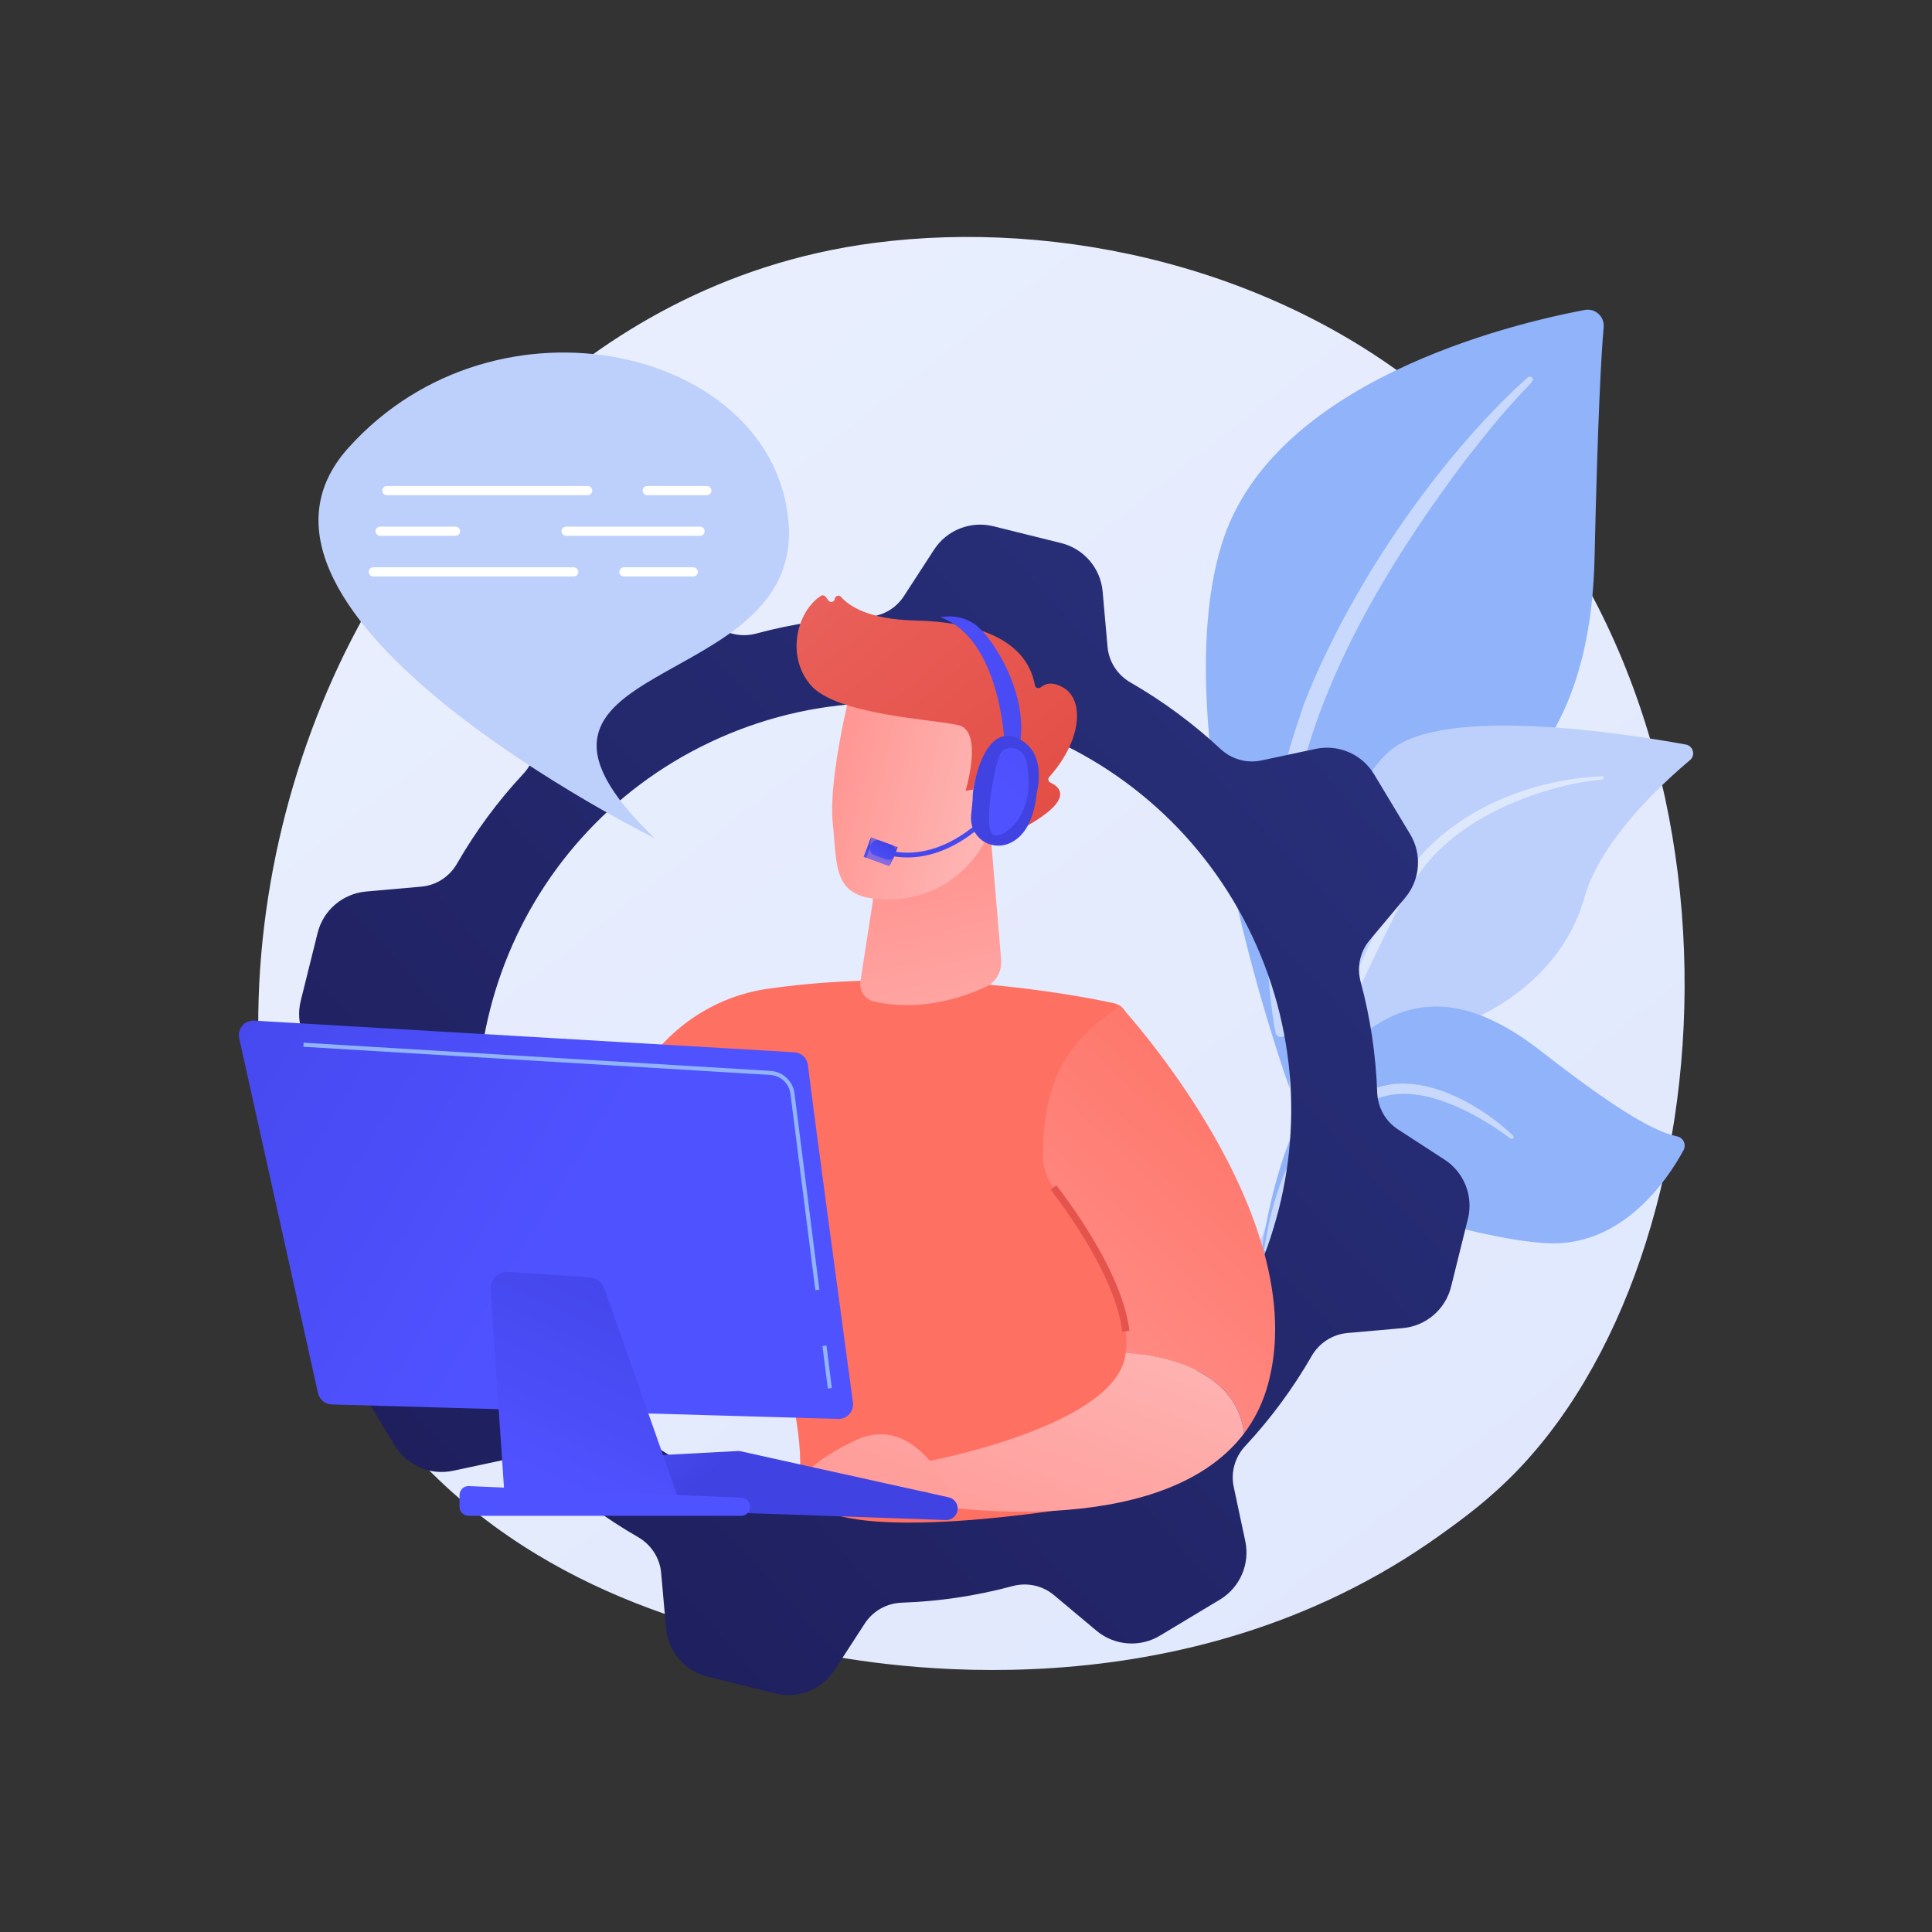 <svg version="1.2" xmlns="http://www.w3.org/2000/svg" viewBox="0 0 3710 3710" width="3710" height="3710">
	<rect x="0" y="0" width="3710" height="3710" fill="#333333" stroke="none"/>
	<title>solution</title>
	<defs>
		<linearGradient id="g1" x2="1" gradientUnits="userSpaceOnUse" gradientTransform="matrix(-3386.815,-4206.211,4226.074,-3402.808,2735.733,6004.722)">
			<stop offset="0" stop-color="#dae3fe"/>
			<stop offset="1" stop-color="#e9effd"/>
		</linearGradient>
		<linearGradient id="g2" x2="1" gradientUnits="userSpaceOnUse" gradientTransform="matrix(-3925.537,3625.77,-3625.768,-3925.535,4185.303,1995.737)">
			<stop offset="0" stop-color="#2b3582"/>
			<stop offset="1" stop-color="#150e42"/>
		</linearGradient>
		<linearGradient id="g3" x2="1" gradientUnits="userSpaceOnUse" gradientTransform="matrix(957.043,-987.668,-868.99,-842.045,-18790.314,24456.013)">
			<stop offset="0" stop-color="#ff928e"/>
			<stop offset="1" stop-color="#fe7062"/>
		</linearGradient>
		<linearGradient id="g4" x2="1" gradientUnits="userSpaceOnUse" gradientTransform="matrix(-147.504,-625.503,917.615,-216.389,1579.983,2332.947)">
			<stop offset="0" stop-color="#febbba"/>
			<stop offset="1" stop-color="#ff928e"/>
		</linearGradient>
		<linearGradient id="g5" x2="1" gradientUnits="userSpaceOnUse" gradientTransform="matrix(-390.005,-102.102,-114.83,438.623,2023.527,1278.341)">
			<stop offset="0" stop-color="#febbba"/>
			<stop offset="1" stop-color="#ff928e"/>
		</linearGradient>
		<linearGradient id="g6" x2="1" gradientUnits="userSpaceOnUse" gradientTransform="matrix(-559.553,-659.38,560.172,-475.364,1916.131,1967.756)">
			<stop offset="0" stop-color="#e1473d"/>
			<stop offset="1" stop-color="#e9605a"/>
		</linearGradient>
		<linearGradient id="g7" x2="1" gradientUnits="userSpaceOnUse" gradientTransform="matrix(-481.629,-126.088,-177.818,679.225,1890.885,1405.472)">
			<stop offset="0" stop-color="#febbba"/>
			<stop offset="1" stop-color="#ff928e"/>
		</linearGradient>
		<linearGradient id="g8" x2="1" gradientUnits="userSpaceOnUse" gradientTransform="matrix(625.889,-645.917,-1189.053,-1152.184,2507.308,3241.34)">
			<stop offset="0" stop-color="#ff928e"/>
			<stop offset="1" stop-color="#fe7062"/>
		</linearGradient>
		<linearGradient id="g9" x2="1" gradientUnits="userSpaceOnUse" gradientTransform="matrix(-6504.205,6740.385,-12531.785,-12092.677,5661.927,-870.323)">
			<stop offset="0" stop-color="#e1473d"/>
			<stop offset="1" stop-color="#e9605a"/>
		</linearGradient>
		<linearGradient id="g10" x2="1" gradientUnits="userSpaceOnUse" gradientTransform="matrix(-311.316,819.253,411.27,156.283,2101.889,2352.297)">
			<stop offset="0" stop-color="#febbba"/>
			<stop offset="1" stop-color="#ff928e"/>
		</linearGradient>
		<linearGradient id="g11" x2="1" gradientUnits="userSpaceOnUse" gradientTransform="matrix(-346.856,912.778,354.078,134.55,1880.789,2167.942)">
			<stop offset="0" stop-color="#febbba"/>
			<stop offset="1" stop-color="#ff928e"/>
		</linearGradient>
		<linearGradient id="g12" x2="1" gradientUnits="userSpaceOnUse" gradientTransform="matrix(144.382,185.983,37.186,-28.868,1254.933,2610.336)">
			<stop offset="0" stop-color="#4f52ff"/>
			<stop offset="1" stop-color="#4042e2"/>
		</linearGradient>
		<linearGradient id="g13" x2="1" gradientUnits="userSpaceOnUse" gradientTransform="matrix(142.553,183.627,58.553,-45.455,1162.107,2695.359)">
			<stop offset="0" stop-color="#4f52ff"/>
			<stop offset="1" stop-color="#4042e2"/>
		</linearGradient>
		<linearGradient id="g14" x2="1" gradientUnits="userSpaceOnUse" gradientTransform="matrix(-1127.416,-687.449,445.735,-731.005,837.688,2747.383)">
			<stop offset="0" stop-color="#4f52ff"/>
			<stop offset="1" stop-color="#4042e2"/>
		</linearGradient>
		<linearGradient id="g15" x2="1" gradientUnits="userSpaceOnUse" gradientTransform="matrix(242.848,-526.172,649.243,299.65,730.046,2696.865)">
			<stop offset="0" stop-color="#4f52ff"/>
			<stop offset="1" stop-color="#4042e2"/>
		</linearGradient>
		<linearGradient id="g16" x2="1" gradientUnits="userSpaceOnUse" gradientTransform="matrix(207.42,-1227.932,125.77,21.245,1173.858,2763.265)">
			<stop offset="0" stop-color="#4f52ff"/>
			<stop offset="1" stop-color="#4042e2"/>
		</linearGradient>
		<linearGradient id="g17" x2="1" gradientUnits="userSpaceOnUse" gradientTransform="matrix(-412.534,-572.791,-508.014,365.88,2147.688,1903.005)">
			<stop offset="0" stop-color="#4f52ff"/>
			<stop offset="1" stop-color="#4042e2"/>
		</linearGradient>
		<linearGradient id="g18" x2="1" gradientUnits="userSpaceOnUse" gradientTransform="matrix(49.69,0,0,37.838,1670.465,1613.308)">
			<stop offset="0" stop-color="#4f52ff"/>
			<stop offset="1" stop-color="#4042e2"/>
		</linearGradient>
		<linearGradient id="g19" x2="1" gradientUnits="userSpaceOnUse" gradientTransform="matrix(6.123,0,0,14.78,1709.08,1644.154)">
			<stop offset="0" stop-color="#4f52ff"/>
			<stop offset="1" stop-color="#4042e2"/>
		</linearGradient>
		<linearGradient id="g20" x2="1" gradientUnits="userSpaceOnUse" gradientTransform="matrix(16.695,0,0,37.347,1707.113,1625.817)">
			<stop offset="0" stop-color="#4f52ff"/>
			<stop offset="1" stop-color="#4042e2"/>
		</linearGradient>
		<linearGradient id="g21" x2="1" gradientUnits="userSpaceOnUse" gradientTransform="matrix(14.442,0,0,37.347,1706.789,1625.698)">
			<stop offset="0" stop-color="#4f52ff"/>
			<stop offset="1" stop-color="#4042e2"/>
		</linearGradient>
		<linearGradient id="g22" x2="1" gradientUnits="userSpaceOnUse" gradientTransform="matrix(14.442,0,0,37.347,1706.466,1625.58)">
			<stop offset="0" stop-color="#4f52ff"/>
			<stop offset="1" stop-color="#4042e2"/>
		</linearGradient>
		<linearGradient id="g23" x2="1" gradientUnits="userSpaceOnUse" gradientTransform="matrix(14.443,0,0,37.347,1706.142,1625.461)">
			<stop offset="0" stop-color="#4f52ff"/>
			<stop offset="1" stop-color="#4042e2"/>
		</linearGradient>
		<linearGradient id="g24" x2="1" gradientUnits="userSpaceOnUse" gradientTransform="matrix(14.442,0,0,37.347,1705.819,1625.343)">
			<stop offset="0" stop-color="#4f52ff"/>
			<stop offset="1" stop-color="#4042e2"/>
		</linearGradient>
		<linearGradient id="g25" x2="1" gradientUnits="userSpaceOnUse" gradientTransform="matrix(14.442,0,0,37.348,1705.495,1625.224)">
			<stop offset="0" stop-color="#4f52ff"/>
			<stop offset="1" stop-color="#4042e2"/>
		</linearGradient>
		<linearGradient id="g26" x2="1" gradientUnits="userSpaceOnUse" gradientTransform="matrix(14.442,0,0,37.348,1705.172,1625.106)">
			<stop offset="0" stop-color="#4f52ff"/>
			<stop offset="1" stop-color="#4042e2"/>
		</linearGradient>
		<linearGradient id="g27" x2="1" gradientUnits="userSpaceOnUse" gradientTransform="matrix(14.442,0,0,37.347,1704.848,1624.987)">
			<stop offset="0" stop-color="#4f52ff"/>
			<stop offset="1" stop-color="#4042e2"/>
		</linearGradient>
		<linearGradient id="g28" x2="1" gradientUnits="userSpaceOnUse" gradientTransform="matrix(14.442,0,0,37.347,1704.524,1624.87)">
			<stop offset="0" stop-color="#4f52ff"/>
			<stop offset="1" stop-color="#4042e2"/>
		</linearGradient>
		<linearGradient id="g29" x2="1" gradientUnits="userSpaceOnUse" gradientTransform="matrix(14.443,0,0,37.347,1704.2,1624.751)">
			<stop offset="0" stop-color="#4f52ff"/>
			<stop offset="1" stop-color="#4042e2"/>
		</linearGradient>
		<linearGradient id="g30" x2="1" gradientUnits="userSpaceOnUse" gradientTransform="matrix(14.442,0,0,37.347,1703.877,1624.633)">
			<stop offset="0" stop-color="#4f52ff"/>
			<stop offset="1" stop-color="#4042e2"/>
		</linearGradient>
		<linearGradient id="g31" x2="1" gradientUnits="userSpaceOnUse" gradientTransform="matrix(14.442,0,0,37.347,1703.553,1624.514)">
			<stop offset="0" stop-color="#4f52ff"/>
			<stop offset="1" stop-color="#4042e2"/>
		</linearGradient>
		<linearGradient id="g32" x2="1" gradientUnits="userSpaceOnUse" gradientTransform="matrix(14.442,0,0,37.347,1703.23,1624.396)">
			<stop offset="0" stop-color="#4f52ff"/>
			<stop offset="1" stop-color="#4042e2"/>
		</linearGradient>
		<linearGradient id="g33" x2="1" gradientUnits="userSpaceOnUse" gradientTransform="matrix(14.442,0,0,37.347,1702.907,1624.277)">
			<stop offset="0" stop-color="#4f52ff"/>
			<stop offset="1" stop-color="#4042e2"/>
		</linearGradient>
		<linearGradient id="g34" x2="1" gradientUnits="userSpaceOnUse" gradientTransform="matrix(14.442,0,0,37.346,1702.583,1624.159)">
			<stop offset="0" stop-color="#4f52ff"/>
			<stop offset="1" stop-color="#4042e2"/>
		</linearGradient>
		<linearGradient id="g35" x2="1" gradientUnits="userSpaceOnUse" gradientTransform="matrix(14.442,0,0,37.347,1702.259,1624.04)">
			<stop offset="0" stop-color="#4f52ff"/>
			<stop offset="1" stop-color="#4042e2"/>
		</linearGradient>
		<linearGradient id="g36" x2="1" gradientUnits="userSpaceOnUse" gradientTransform="matrix(14.442,0,0,37.346,1701.936,1623.922)">
			<stop offset="0" stop-color="#4f52ff"/>
			<stop offset="1" stop-color="#4042e2"/>
		</linearGradient>
		<linearGradient id="g37" x2="1" gradientUnits="userSpaceOnUse" gradientTransform="matrix(14.442,0,0,37.347,1701.612,1623.803)">
			<stop offset="0" stop-color="#4f52ff"/>
			<stop offset="1" stop-color="#4042e2"/>
		</linearGradient>
		<linearGradient id="g38" x2="1" gradientUnits="userSpaceOnUse" gradientTransform="matrix(14.442,0,0,37.347,1701.288,1623.684)">
			<stop offset="0" stop-color="#4f52ff"/>
			<stop offset="1" stop-color="#4042e2"/>
		</linearGradient>
		<linearGradient id="g39" x2="1" gradientUnits="userSpaceOnUse" gradientTransform="matrix(14.442,0,0,37.347,1700.965,1623.567)">
			<stop offset="0" stop-color="#4f52ff"/>
			<stop offset="1" stop-color="#4042e2"/>
		</linearGradient>
		<linearGradient id="g40" x2="1" gradientUnits="userSpaceOnUse" gradientTransform="matrix(14.443,0,0,37.347,1700.641,1623.448)">
			<stop offset="0" stop-color="#4f52ff"/>
			<stop offset="1" stop-color="#4042e2"/>
		</linearGradient>
		<linearGradient id="g41" x2="1" gradientUnits="userSpaceOnUse" gradientTransform="matrix(14.443,0,0,37.347,1700.318,1623.33)">
			<stop offset="0" stop-color="#4f52ff"/>
			<stop offset="1" stop-color="#4042e2"/>
		</linearGradient>
		<linearGradient id="g42" x2="1" gradientUnits="userSpaceOnUse" gradientTransform="matrix(14.442,0,0,37.347,1699.994,1623.211)">
			<stop offset="0" stop-color="#4f52ff"/>
			<stop offset="1" stop-color="#4042e2"/>
		</linearGradient>
		<linearGradient id="g43" x2="1" gradientUnits="userSpaceOnUse" gradientTransform="matrix(14.442,0,0,37.347,1699.671,1623.093)">
			<stop offset="0" stop-color="#4f52ff"/>
			<stop offset="1" stop-color="#4042e2"/>
		</linearGradient>
		<linearGradient id="g44" x2="1" gradientUnits="userSpaceOnUse" gradientTransform="matrix(14.442,0,0,37.347,1699.347,1622.974)">
			<stop offset="0" stop-color="#4f52ff"/>
			<stop offset="1" stop-color="#4042e2"/>
		</linearGradient>
		<linearGradient id="g45" x2="1" gradientUnits="userSpaceOnUse" gradientTransform="matrix(14.442,0,0,37.347,1699.024,1622.856)">
			<stop offset="0" stop-color="#4f52ff"/>
			<stop offset="1" stop-color="#4042e2"/>
		</linearGradient>
		<linearGradient id="g46" x2="1" gradientUnits="userSpaceOnUse" gradientTransform="matrix(14.443,0,0,37.347,1698.7,1622.737)">
			<stop offset="0" stop-color="#4f52ff"/>
			<stop offset="1" stop-color="#4042e2"/>
		</linearGradient>
		<linearGradient id="g47" x2="1" gradientUnits="userSpaceOnUse" gradientTransform="matrix(14.443,0,0,37.347,1698.376,1622.619)">
			<stop offset="0" stop-color="#4f52ff"/>
			<stop offset="1" stop-color="#4042e2"/>
		</linearGradient>
		<linearGradient id="g48" x2="1" gradientUnits="userSpaceOnUse" gradientTransform="matrix(14.442,0,0,37.347,1698.053,1622.5)">
			<stop offset="0" stop-color="#4f52ff"/>
			<stop offset="1" stop-color="#4042e2"/>
		</linearGradient>
		<linearGradient id="g49" x2="1" gradientUnits="userSpaceOnUse" gradientTransform="matrix(14.442,0,0,37.347,1697.73,1622.382)">
			<stop offset="0" stop-color="#4f52ff"/>
			<stop offset="1" stop-color="#4042e2"/>
		</linearGradient>
		<linearGradient id="g50" x2="1" gradientUnits="userSpaceOnUse" gradientTransform="matrix(14.442,0,0,37.347,1697.406,1622.264)">
			<stop offset="0" stop-color="#4f52ff"/>
			<stop offset="1" stop-color="#4042e2"/>
		</linearGradient>
		<linearGradient id="g51" x2="1" gradientUnits="userSpaceOnUse" gradientTransform="matrix(14.442,0,0,37.346,1697.082,1622.146)">
			<stop offset="0" stop-color="#4f52ff"/>
			<stop offset="1" stop-color="#4042e2"/>
		</linearGradient>
		<linearGradient id="g52" x2="1" gradientUnits="userSpaceOnUse" gradientTransform="matrix(14.443,0,0,37.347,1696.758,1622.027)">
			<stop offset="0" stop-color="#4f52ff"/>
			<stop offset="1" stop-color="#4042e2"/>
		</linearGradient>
		<linearGradient id="g53" x2="1" gradientUnits="userSpaceOnUse" gradientTransform="matrix(14.443,0,0,37.347,1696.435,1621.908)">
			<stop offset="0" stop-color="#4f52ff"/>
			<stop offset="1" stop-color="#4042e2"/>
		</linearGradient>
		<linearGradient id="g54" x2="1" gradientUnits="userSpaceOnUse" gradientTransform="matrix(14.442,0,0,37.347,1696.112,1621.79)">
			<stop offset="0" stop-color="#4f52ff"/>
			<stop offset="1" stop-color="#4042e2"/>
		</linearGradient>
		<linearGradient id="g55" x2="1" gradientUnits="userSpaceOnUse" gradientTransform="matrix(14.442,0,0,37.347,1695.788,1621.671)">
			<stop offset="0" stop-color="#4f52ff"/>
			<stop offset="1" stop-color="#4042e2"/>
		</linearGradient>
		<linearGradient id="g56" x2="1" gradientUnits="userSpaceOnUse" gradientTransform="matrix(14.442,0,0,37.347,1695.465,1621.553)">
			<stop offset="0" stop-color="#4f52ff"/>
			<stop offset="1" stop-color="#4042e2"/>
		</linearGradient>
		<linearGradient id="g57" x2="1" gradientUnits="userSpaceOnUse" gradientTransform="matrix(14.442,0,0,37.347,1695.141,1621.435)">
			<stop offset="0" stop-color="#4f52ff"/>
			<stop offset="1" stop-color="#4042e2"/>
		</linearGradient>
		<linearGradient id="g58" x2="1" gradientUnits="userSpaceOnUse" gradientTransform="matrix(14.443,0,0,37.347,1694.817,1621.316)">
			<stop offset="0" stop-color="#4f52ff"/>
			<stop offset="1" stop-color="#4042e2"/>
		</linearGradient>
		<linearGradient id="g59" x2="1" gradientUnits="userSpaceOnUse" gradientTransform="matrix(14.443,0,0,37.347,1694.493,1621.198)">
			<stop offset="0" stop-color="#4f52ff"/>
			<stop offset="1" stop-color="#4042e2"/>
		</linearGradient>
		<linearGradient id="g60" x2="1" gradientUnits="userSpaceOnUse" gradientTransform="matrix(14.442,0,0,37.347,1694.17,1621.08)">
			<stop offset="0" stop-color="#4f52ff"/>
			<stop offset="1" stop-color="#4042e2"/>
		</linearGradient>
		<linearGradient id="g61" x2="1" gradientUnits="userSpaceOnUse" gradientTransform="matrix(14.442,0,0,37.347,1693.846,1620.961)">
			<stop offset="0" stop-color="#4f52ff"/>
			<stop offset="1" stop-color="#4042e2"/>
		</linearGradient>
		<linearGradient id="g62" x2="1" gradientUnits="userSpaceOnUse" gradientTransform="matrix(14.442,0,0,37.347,1693.523,1620.842)">
			<stop offset="0" stop-color="#4f52ff"/>
			<stop offset="1" stop-color="#4042e2"/>
		</linearGradient>
		<linearGradient id="g63" x2="1" gradientUnits="userSpaceOnUse" gradientTransform="matrix(14.442,0,0,37.347,1693.199,1620.724)">
			<stop offset="0" stop-color="#4f52ff"/>
			<stop offset="1" stop-color="#4042e2"/>
		</linearGradient>
		<linearGradient id="g64" x2="1" gradientUnits="userSpaceOnUse" gradientTransform="matrix(14.443,0,0,37.347,1692.875,1620.606)">
			<stop offset="0" stop-color="#4f52ff"/>
			<stop offset="1" stop-color="#4042e2"/>
		</linearGradient>
		<linearGradient id="g65" x2="1" gradientUnits="userSpaceOnUse" gradientTransform="matrix(14.442,0,0,37.347,1692.553,1620.487)">
			<stop offset="0" stop-color="#4f52ff"/>
			<stop offset="1" stop-color="#4042e2"/>
		</linearGradient>
		<linearGradient id="g66" x2="1" gradientUnits="userSpaceOnUse" gradientTransform="matrix(14.442,0,0,37.347,1692.229,1620.369)">
			<stop offset="0" stop-color="#4f52ff"/>
			<stop offset="1" stop-color="#4042e2"/>
		</linearGradient>
		<linearGradient id="g67" x2="1" gradientUnits="userSpaceOnUse" gradientTransform="matrix(14.442,0,0,37.347,1691.905,1620.25)">
			<stop offset="0" stop-color="#4f52ff"/>
			<stop offset="1" stop-color="#4042e2"/>
		</linearGradient>
		<linearGradient id="g68" x2="1" gradientUnits="userSpaceOnUse" gradientTransform="matrix(14.442,0,0,37.347,1691.582,1620.131)">
			<stop offset="0" stop-color="#4f52ff"/>
			<stop offset="1" stop-color="#4042e2"/>
		</linearGradient>
		<linearGradient id="g69" x2="1" gradientUnits="userSpaceOnUse" gradientTransform="matrix(14.442,0,0,37.347,1691.258,1620.014)">
			<stop offset="0" stop-color="#4f52ff"/>
			<stop offset="1" stop-color="#4042e2"/>
		</linearGradient>
		<linearGradient id="g70" x2="1" gradientUnits="userSpaceOnUse" gradientTransform="matrix(14.443,0,0,37.347,1690.934,1619.895)">
			<stop offset="0" stop-color="#4f52ff"/>
			<stop offset="1" stop-color="#4042e2"/>
		</linearGradient>
		<linearGradient id="g71" x2="1" gradientUnits="userSpaceOnUse" gradientTransform="matrix(14.442,0,0,37.347,1690.611,1619.777)">
			<stop offset="0" stop-color="#4f52ff"/>
			<stop offset="1" stop-color="#4042e2"/>
		</linearGradient>
		<linearGradient id="g72" x2="1" gradientUnits="userSpaceOnUse" gradientTransform="matrix(14.442,0,0,37.347,1690.288,1619.658)">
			<stop offset="0" stop-color="#4f52ff"/>
			<stop offset="1" stop-color="#4042e2"/>
		</linearGradient>
		<linearGradient id="g73" x2="1" gradientUnits="userSpaceOnUse" gradientTransform="matrix(14.442,0,0,37.347,1689.964,1619.54)">
			<stop offset="0" stop-color="#4f52ff"/>
			<stop offset="1" stop-color="#4042e2"/>
		</linearGradient>
		<linearGradient id="g74" x2="1" gradientUnits="userSpaceOnUse" gradientTransform="matrix(14.442,0,0,37.347,1689.64,1619.421)">
			<stop offset="0" stop-color="#4f52ff"/>
			<stop offset="1" stop-color="#4042e2"/>
		</linearGradient>
		<linearGradient id="g75" x2="1" gradientUnits="userSpaceOnUse" gradientTransform="matrix(14.442,0,0,37.347,1689.316,1619.303)">
			<stop offset="0" stop-color="#4f52ff"/>
			<stop offset="1" stop-color="#4042e2"/>
		</linearGradient>
		<linearGradient id="g76" x2="1" gradientUnits="userSpaceOnUse" gradientTransform="matrix(14.443,0,0,37.347,1688.993,1619.184)">
			<stop offset="0" stop-color="#4f52ff"/>
			<stop offset="1" stop-color="#4042e2"/>
		</linearGradient>
		<linearGradient id="g77" x2="1" gradientUnits="userSpaceOnUse" gradientTransform="matrix(14.442,0,0,37.347,1688.67,1619.066)">
			<stop offset="0" stop-color="#4f52ff"/>
			<stop offset="1" stop-color="#4042e2"/>
		</linearGradient>
		<linearGradient id="g78" x2="1" gradientUnits="userSpaceOnUse" gradientTransform="matrix(14.442,0,0,37.347,1688.346,1618.947)">
			<stop offset="0" stop-color="#4f52ff"/>
			<stop offset="1" stop-color="#4042e2"/>
		</linearGradient>
		<linearGradient id="g79" x2="1" gradientUnits="userSpaceOnUse" gradientTransform="matrix(14.442,0,0,37.347,1688.023,1618.829)">
			<stop offset="0" stop-color="#4f52ff"/>
			<stop offset="1" stop-color="#4042e2"/>
		</linearGradient>
		<linearGradient id="g80" x2="1" gradientUnits="userSpaceOnUse" gradientTransform="matrix(14.442,0,0,37.347,1687.699,1618.711)">
			<stop offset="0" stop-color="#4f52ff"/>
			<stop offset="1" stop-color="#4042e2"/>
		</linearGradient>
		<linearGradient id="g81" x2="1" gradientUnits="userSpaceOnUse" gradientTransform="matrix(14.443,0,0,37.346,1687.375,1618.593)">
			<stop offset="0" stop-color="#4f52ff"/>
			<stop offset="1" stop-color="#4042e2"/>
		</linearGradient>
		<linearGradient id="g82" x2="1" gradientUnits="userSpaceOnUse" gradientTransform="matrix(14.442,0,0,37.347,1687.051,1618.474)">
			<stop offset="0" stop-color="#4f52ff"/>
			<stop offset="1" stop-color="#4042e2"/>
		</linearGradient>
		<linearGradient id="g83" x2="1" gradientUnits="userSpaceOnUse" gradientTransform="matrix(14.442,0,0,37.346,1686.728,1618.356)">
			<stop offset="0" stop-color="#4f52ff"/>
			<stop offset="1" stop-color="#4042e2"/>
		</linearGradient>
		<linearGradient id="g84" x2="1" gradientUnits="userSpaceOnUse" gradientTransform="matrix(14.441,0,0,37.347,1686.405,1618.237)">
			<stop offset="0" stop-color="#4f52ff"/>
			<stop offset="1" stop-color="#4042e2"/>
		</linearGradient>
		<linearGradient id="g85" x2="1" gradientUnits="userSpaceOnUse" gradientTransform="matrix(14.442,0,0,37.347,1686.081,1618.118)">
			<stop offset="0" stop-color="#4f52ff"/>
			<stop offset="1" stop-color="#4042e2"/>
		</linearGradient>
		<linearGradient id="g86" x2="1" gradientUnits="userSpaceOnUse" gradientTransform="matrix(14.442,0,0,37.347,1685.757,1618)">
			<stop offset="0" stop-color="#4f52ff"/>
			<stop offset="1" stop-color="#4042e2"/>
		</linearGradient>
		<linearGradient id="g87" x2="1" gradientUnits="userSpaceOnUse" gradientTransform="matrix(14.443,0,0,37.347,1685.434,1617.881)">
			<stop offset="0" stop-color="#4f52ff"/>
			<stop offset="1" stop-color="#4042e2"/>
		</linearGradient>
		<linearGradient id="g88" x2="1" gradientUnits="userSpaceOnUse" gradientTransform="matrix(14.443,0,0,37.347,1685.11,1617.763)">
			<stop offset="0" stop-color="#4f52ff"/>
			<stop offset="1" stop-color="#4042e2"/>
		</linearGradient>
		<linearGradient id="g89" x2="1" gradientUnits="userSpaceOnUse" gradientTransform="matrix(14.442,0,0,37.347,1684.787,1617.644)">
			<stop offset="0" stop-color="#4f52ff"/>
			<stop offset="1" stop-color="#4042e2"/>
		</linearGradient>
		<linearGradient id="g90" x2="1" gradientUnits="userSpaceOnUse" gradientTransform="matrix(14.442,0,0,37.347,1684.463,1617.526)">
			<stop offset="0" stop-color="#4f52ff"/>
			<stop offset="1" stop-color="#4042e2"/>
		</linearGradient>
		<linearGradient id="g91" x2="1" gradientUnits="userSpaceOnUse" gradientTransform="matrix(14.442,0,0,37.347,1684.14,1617.408)">
			<stop offset="0" stop-color="#4f52ff"/>
			<stop offset="1" stop-color="#4042e2"/>
		</linearGradient>
		<linearGradient id="g92" x2="1" gradientUnits="userSpaceOnUse" gradientTransform="matrix(14.442,0,0,37.347,1683.816,1617.29)">
			<stop offset="0" stop-color="#4f52ff"/>
			<stop offset="1" stop-color="#4042e2"/>
		</linearGradient>
		<linearGradient id="g93" x2="1" gradientUnits="userSpaceOnUse" gradientTransform="matrix(14.443,0,0,37.347,1683.492,1617.171)">
			<stop offset="0" stop-color="#4f52ff"/>
			<stop offset="1" stop-color="#4042e2"/>
		</linearGradient>
		<linearGradient id="g94" x2="1" gradientUnits="userSpaceOnUse" gradientTransform="matrix(14.443,0,0,37.347,1683.169,1617.053)">
			<stop offset="0" stop-color="#4f52ff"/>
			<stop offset="1" stop-color="#4042e2"/>
		</linearGradient>
		<linearGradient id="g95" x2="1" gradientUnits="userSpaceOnUse" gradientTransform="matrix(14.442,0,0,37.347,1682.846,1616.934)">
			<stop offset="0" stop-color="#4f52ff"/>
			<stop offset="1" stop-color="#4042e2"/>
		</linearGradient>
		<linearGradient id="g96" x2="1" gradientUnits="userSpaceOnUse" gradientTransform="matrix(14.442,0,0,37.347,1682.522,1616.816)">
			<stop offset="0" stop-color="#4f52ff"/>
			<stop offset="1" stop-color="#4042e2"/>
		</linearGradient>
		<linearGradient id="g97" x2="1" gradientUnits="userSpaceOnUse" gradientTransform="matrix(14.442,0,0,37.347,1682.198,1616.697)">
			<stop offset="0" stop-color="#4f52ff"/>
			<stop offset="1" stop-color="#4042e2"/>
		</linearGradient>
		<linearGradient id="g98" x2="1" gradientUnits="userSpaceOnUse" gradientTransform="matrix(14.442,0,0,37.346,1681.874,1616.579)">
			<stop offset="0" stop-color="#4f52ff"/>
			<stop offset="1" stop-color="#4042e2"/>
		</linearGradient>
		<linearGradient id="g99" x2="1" gradientUnits="userSpaceOnUse" gradientTransform="matrix(14.442,0,0,37.347,1681.551,1616.46)">
			<stop offset="0" stop-color="#4f52ff"/>
			<stop offset="1" stop-color="#4042e2"/>
		</linearGradient>
		<linearGradient id="g100" x2="1" gradientUnits="userSpaceOnUse" gradientTransform="matrix(14.443,0,0,37.347,1681.227,1616.342)">
			<stop offset="0" stop-color="#4f52ff"/>
			<stop offset="1" stop-color="#4042e2"/>
		</linearGradient>
		<linearGradient id="g101" x2="1" gradientUnits="userSpaceOnUse" gradientTransform="matrix(14.442,0,0,37.347,1680.904,1616.224)">
			<stop offset="0" stop-color="#4f52ff"/>
			<stop offset="1" stop-color="#4042e2"/>
		</linearGradient>
		<linearGradient id="g102" x2="1" gradientUnits="userSpaceOnUse" gradientTransform="matrix(14.442,0,0,37.347,1680.581,1616.105)">
			<stop offset="0" stop-color="#4f52ff"/>
			<stop offset="1" stop-color="#4042e2"/>
		</linearGradient>
		<linearGradient id="g103" x2="1" gradientUnits="userSpaceOnUse" gradientTransform="matrix(14.442,0,0,37.347,1680.257,1615.987)">
			<stop offset="0" stop-color="#4f52ff"/>
			<stop offset="1" stop-color="#4042e2"/>
		</linearGradient>
		<linearGradient id="g104" x2="1" gradientUnits="userSpaceOnUse" gradientTransform="matrix(14.442,0,0,37.347,1679.933,1615.868)">
			<stop offset="0" stop-color="#4f52ff"/>
			<stop offset="1" stop-color="#4042e2"/>
		</linearGradient>
		<linearGradient id="g105" x2="1" gradientUnits="userSpaceOnUse" gradientTransform="matrix(14.443,0,0,37.347,1679.609,1615.75)">
			<stop offset="0" stop-color="#4f52ff"/>
			<stop offset="1" stop-color="#4042e2"/>
		</linearGradient>
		<linearGradient id="g106" x2="1" gradientUnits="userSpaceOnUse" gradientTransform="matrix(14.442,0,0,37.347,1679.286,1615.631)">
			<stop offset="0" stop-color="#4f52ff"/>
			<stop offset="1" stop-color="#4042e2"/>
		</linearGradient>
		<linearGradient id="g107" x2="1" gradientUnits="userSpaceOnUse" gradientTransform="matrix(14.442,0,0,37.347,1678.963,1615.513)">
			<stop offset="0" stop-color="#4f52ff"/>
			<stop offset="1" stop-color="#4042e2"/>
		</linearGradient>
		<linearGradient id="g108" x2="1" gradientUnits="userSpaceOnUse" gradientTransform="matrix(14.442,0,0,37.347,1678.639,1615.394)">
			<stop offset="0" stop-color="#4f52ff"/>
			<stop offset="1" stop-color="#4042e2"/>
		</linearGradient>
		<linearGradient id="g109" x2="1" gradientUnits="userSpaceOnUse" gradientTransform="matrix(14.442,0,0,37.347,1678.315,1615.276)">
			<stop offset="0" stop-color="#4f52ff"/>
			<stop offset="1" stop-color="#4042e2"/>
		</linearGradient>
		<linearGradient id="g110" x2="1" gradientUnits="userSpaceOnUse" gradientTransform="matrix(14.442,0,0,37.347,1677.992,1615.158)">
			<stop offset="0" stop-color="#4f52ff"/>
			<stop offset="1" stop-color="#4042e2"/>
		</linearGradient>
		<linearGradient id="g111" x2="1" gradientUnits="userSpaceOnUse" gradientTransform="matrix(14.443,0,0,37.347,1677.668,1615.04)">
			<stop offset="0" stop-color="#4f52ff"/>
			<stop offset="1" stop-color="#4042e2"/>
		</linearGradient>
		<linearGradient id="g112" x2="1" gradientUnits="userSpaceOnUse" gradientTransform="matrix(14.442,0,0,37.347,1677.345,1614.921)">
			<stop offset="0" stop-color="#4f52ff"/>
			<stop offset="1" stop-color="#4042e2"/>
		</linearGradient>
		<linearGradient id="g113" x2="1" gradientUnits="userSpaceOnUse" gradientTransform="matrix(14.442,0,0,37.347,1677.021,1614.803)">
			<stop offset="0" stop-color="#4f52ff"/>
			<stop offset="1" stop-color="#4042e2"/>
		</linearGradient>
		<linearGradient id="g114" x2="1" gradientUnits="userSpaceOnUse" gradientTransform="matrix(14.442,0,0,37.347,1676.698,1614.684)">
			<stop offset="0" stop-color="#4f52ff"/>
			<stop offset="1" stop-color="#4042e2"/>
		</linearGradient>
		<linearGradient id="g115" x2="1" gradientUnits="userSpaceOnUse" gradientTransform="matrix(14.442,0,0,37.347,1676.374,1614.566)">
			<stop offset="0" stop-color="#4f52ff"/>
			<stop offset="1" stop-color="#4042e2"/>
		</linearGradient>
		<linearGradient id="g116" x2="1" gradientUnits="userSpaceOnUse" gradientTransform="matrix(14.442,0,0,37.347,1676.051,1614.447)">
			<stop offset="0" stop-color="#4f52ff"/>
			<stop offset="1" stop-color="#4042e2"/>
		</linearGradient>
		<linearGradient id="g117" x2="1" gradientUnits="userSpaceOnUse" gradientTransform="matrix(14.443,0,0,37.347,1675.727,1614.328)">
			<stop offset="0" stop-color="#4f52ff"/>
			<stop offset="1" stop-color="#4042e2"/>
		</linearGradient>
		<linearGradient id="g118" x2="1" gradientUnits="userSpaceOnUse" gradientTransform="matrix(14.442,0,0,37.347,1675.404,1614.21)">
			<stop offset="0" stop-color="#4f52ff"/>
			<stop offset="1" stop-color="#4042e2"/>
		</linearGradient>
		<linearGradient id="g119" x2="1" gradientUnits="userSpaceOnUse" gradientTransform="matrix(14.442,0,0,37.347,1675.08,1614.091)">
			<stop offset="0" stop-color="#4f52ff"/>
			<stop offset="1" stop-color="#4042e2"/>
		</linearGradient>
		<linearGradient id="g120" x2="1" gradientUnits="userSpaceOnUse" gradientTransform="matrix(14.442,0,0,37.347,1674.756,1613.973)">
			<stop offset="0" stop-color="#4f52ff"/>
			<stop offset="1" stop-color="#4042e2"/>
		</linearGradient>
		<linearGradient id="g121" x2="1" gradientUnits="userSpaceOnUse" gradientTransform="matrix(14.442,0,0,37.347,1674.432,1613.855)">
			<stop offset="0" stop-color="#4f52ff"/>
			<stop offset="1" stop-color="#4042e2"/>
		</linearGradient>
		<linearGradient id="g122" x2="1" gradientUnits="userSpaceOnUse" gradientTransform="matrix(14.443,0,0,37.347,1674.109,1613.737)">
			<stop offset="0" stop-color="#4f52ff"/>
			<stop offset="1" stop-color="#4042e2"/>
		</linearGradient>
		<linearGradient id="g123" x2="1" gradientUnits="userSpaceOnUse" gradientTransform="matrix(14.443,0,0,37.347,1673.785,1613.618)">
			<stop offset="0" stop-color="#4f52ff"/>
			<stop offset="1" stop-color="#4042e2"/>
		</linearGradient>
		<linearGradient id="g124" x2="1" gradientUnits="userSpaceOnUse" gradientTransform="matrix(14.442,0,0,37.347,1673.462,1613.5)">
			<stop offset="0" stop-color="#4f52ff"/>
			<stop offset="1" stop-color="#4042e2"/>
		</linearGradient>
		<linearGradient id="g125" x2="1" gradientUnits="userSpaceOnUse" gradientTransform="matrix(14.442,0,0,37.347,1673.139,1613.381)">
			<stop offset="0" stop-color="#4f52ff"/>
			<stop offset="1" stop-color="#4042e2"/>
		</linearGradient>
		<linearGradient id="g126" x2="1" gradientUnits="userSpaceOnUse" gradientTransform="matrix(14.442,0,0,37.347,1672.815,1613.263)">
			<stop offset="0" stop-color="#4f52ff"/>
			<stop offset="1" stop-color="#4042e2"/>
		</linearGradient>
		<linearGradient id="g127" x2="1" gradientUnits="userSpaceOnUse" gradientTransform="matrix(14.442,0,0,37.347,1672.491,1613.144)">
			<stop offset="0" stop-color="#4f52ff"/>
			<stop offset="1" stop-color="#4042e2"/>
		</linearGradient>
		<linearGradient id="g128" x2="1" gradientUnits="userSpaceOnUse" gradientTransform="matrix(14.443,0,0,37.346,1672.167,1613.026)">
			<stop offset="0" stop-color="#4f52ff"/>
			<stop offset="1" stop-color="#4042e2"/>
		</linearGradient>
		<linearGradient id="g129" x2="1" gradientUnits="userSpaceOnUse" gradientTransform="matrix(14.443,0,0,37.347,1671.844,1612.907)">
			<stop offset="0" stop-color="#4f52ff"/>
			<stop offset="1" stop-color="#4042e2"/>
		</linearGradient>
		<linearGradient id="g130" x2="1" gradientUnits="userSpaceOnUse" gradientTransform="matrix(14.442,0,0,37.346,1671.521,1612.789)">
			<stop offset="0" stop-color="#4f52ff"/>
			<stop offset="1" stop-color="#4042e2"/>
		</linearGradient>
		<linearGradient id="g131" x2="1" gradientUnits="userSpaceOnUse" gradientTransform="matrix(14.442,0,0,37.347,1671.197,1612.67)">
			<stop offset="0" stop-color="#4f52ff"/>
			<stop offset="1" stop-color="#4042e2"/>
		</linearGradient>
		<linearGradient id="g132" x2="1" gradientUnits="userSpaceOnUse" gradientTransform="matrix(14.442,0,0,37.347,1670.873,1612.552)">
			<stop offset="0" stop-color="#4f52ff"/>
			<stop offset="1" stop-color="#4042e2"/>
		</linearGradient>
		<linearGradient id="g133" x2="1" gradientUnits="userSpaceOnUse" gradientTransform="matrix(14.442,0,0,37.347,1670.55,1612.434)">
			<stop offset="0" stop-color="#4f52ff"/>
			<stop offset="1" stop-color="#4042e2"/>
		</linearGradient>
		<linearGradient id="g134" x2="1" gradientUnits="userSpaceOnUse" gradientTransform="matrix(14.443,0,0,37.347,1670.226,1612.315)">
			<stop offset="0" stop-color="#4f52ff"/>
			<stop offset="1" stop-color="#4042e2"/>
		</linearGradient>
		<linearGradient id="g135" x2="1" gradientUnits="userSpaceOnUse" gradientTransform="matrix(14.443,0,0,37.347,1669.903,1612.197)">
			<stop offset="0" stop-color="#4f52ff"/>
			<stop offset="1" stop-color="#4042e2"/>
		</linearGradient>
		<linearGradient id="g136" x2="1" gradientUnits="userSpaceOnUse" gradientTransform="matrix(14.442,0,0,37.347,1669.579,1612.078)">
			<stop offset="0" stop-color="#4f52ff"/>
			<stop offset="1" stop-color="#4042e2"/>
		</linearGradient>
		<linearGradient id="g137" x2="1" gradientUnits="userSpaceOnUse" gradientTransform="matrix(14.442,0,0,37.347,1669.256,1611.96)">
			<stop offset="0" stop-color="#4f52ff"/>
			<stop offset="1" stop-color="#4042e2"/>
		</linearGradient>
		<linearGradient id="g138" x2="1" gradientUnits="userSpaceOnUse" gradientTransform="matrix(14.442,0,0,37.347,1668.932,1611.841)">
			<stop offset="0" stop-color="#4f52ff"/>
			<stop offset="1" stop-color="#4042e2"/>
		</linearGradient>
		<linearGradient id="g139" x2="1" gradientUnits="userSpaceOnUse" gradientTransform="matrix(14.442,0,0,37.347,1668.608,1611.723)">
			<stop offset="0" stop-color="#4f52ff"/>
			<stop offset="1" stop-color="#4042e2"/>
		</linearGradient>
		<linearGradient id="g140" x2="1" gradientUnits="userSpaceOnUse" gradientTransform="matrix(14.443,0,0,37.347,1668.285,1611.604)">
			<stop offset="0" stop-color="#4f52ff"/>
			<stop offset="1" stop-color="#4042e2"/>
		</linearGradient>
		<linearGradient id="g141" x2="1" gradientUnits="userSpaceOnUse" gradientTransform="matrix(14.443,0,0,37.347,1667.961,1611.486)">
			<stop offset="0" stop-color="#4f52ff"/>
			<stop offset="1" stop-color="#4042e2"/>
		</linearGradient>
		<linearGradient id="g142" x2="1" gradientUnits="userSpaceOnUse" gradientTransform="matrix(14.442,0,0,37.347,1667.638,1611.368)">
			<stop offset="0" stop-color="#4f52ff"/>
			<stop offset="1" stop-color="#4042e2"/>
		</linearGradient>
		<linearGradient id="g143" x2="1" gradientUnits="userSpaceOnUse" gradientTransform="matrix(14.442,0,0,37.347,1667.314,1611.249)">
			<stop offset="0" stop-color="#4f52ff"/>
			<stop offset="1" stop-color="#4042e2"/>
		</linearGradient>
		<linearGradient id="g144" x2="1" gradientUnits="userSpaceOnUse" gradientTransform="matrix(14.441,0,0,37.348,1666.991,1611.13)">
			<stop offset="0" stop-color="#4f52ff"/>
			<stop offset="1" stop-color="#4042e2"/>
		</linearGradient>
		<linearGradient id="g145" x2="1" gradientUnits="userSpaceOnUse" gradientTransform="matrix(14.442,0,0,37.346,1666.667,1611.013)">
			<stop offset="0" stop-color="#4f52ff"/>
			<stop offset="1" stop-color="#4042e2"/>
		</linearGradient>
		<linearGradient id="g146" x2="1" gradientUnits="userSpaceOnUse" gradientTransform="matrix(14.443,0,0,37.347,1666.343,1610.894)">
			<stop offset="0" stop-color="#4f52ff"/>
			<stop offset="1" stop-color="#4042e2"/>
		</linearGradient>
		<linearGradient id="g147" x2="1" gradientUnits="userSpaceOnUse" gradientTransform="matrix(14.442,0,0,37.347,1666.02,1610.775)">
			<stop offset="0" stop-color="#4f52ff"/>
			<stop offset="1" stop-color="#4042e2"/>
		</linearGradient>
		<linearGradient id="g148" x2="1" gradientUnits="userSpaceOnUse" gradientTransform="matrix(14.442,0,0,37.347,1665.697,1610.657)">
			<stop offset="0" stop-color="#4f52ff"/>
			<stop offset="1" stop-color="#4042e2"/>
		</linearGradient>
		<linearGradient id="g149" x2="1" gradientUnits="userSpaceOnUse" gradientTransform="matrix(14.442,0,0,37.347,1665.373,1610.538)">
			<stop offset="0" stop-color="#4f52ff"/>
			<stop offset="1" stop-color="#4042e2"/>
		</linearGradient>
		<linearGradient id="g150" x2="1" gradientUnits="userSpaceOnUse" gradientTransform="matrix(14.442,0,0,37.347,1665.049,1610.42)">
			<stop offset="0" stop-color="#4f52ff"/>
			<stop offset="1" stop-color="#4042e2"/>
		</linearGradient>
		<linearGradient id="g151" x2="1" gradientUnits="userSpaceOnUse" gradientTransform="matrix(14.442,0,0,37.347,1664.725,1610.302)">
			<stop offset="0" stop-color="#4f52ff"/>
			<stop offset="1" stop-color="#4042e2"/>
		</linearGradient>
		<linearGradient id="g152" x2="1" gradientUnits="userSpaceOnUse" gradientTransform="matrix(14.443,0,0,37.347,1664.402,1610.184)">
			<stop offset="0" stop-color="#4f52ff"/>
			<stop offset="1" stop-color="#4042e2"/>
		</linearGradient>
		<linearGradient id="g153" x2="1" gradientUnits="userSpaceOnUse" gradientTransform="matrix(14.442,0,0,37.347,1664.079,1610.065)">
			<stop offset="0" stop-color="#4f52ff"/>
			<stop offset="1" stop-color="#4042e2"/>
		</linearGradient>
		<linearGradient id="g154" x2="1" gradientUnits="userSpaceOnUse" gradientTransform="matrix(14.442,0,0,37.347,1663.755,1609.947)">
			<stop offset="0" stop-color="#4f52ff"/>
			<stop offset="1" stop-color="#4042e2"/>
		</linearGradient>
		<linearGradient id="g155" x2="1" gradientUnits="userSpaceOnUse" gradientTransform="matrix(14.442,0,0,37.347,1663.431,1609.828)">
			<stop offset="0" stop-color="#4f52ff"/>
			<stop offset="1" stop-color="#4042e2"/>
		</linearGradient>
		<linearGradient id="g156" x2="1" gradientUnits="userSpaceOnUse" gradientTransform="matrix(14.442,0,0,37.347,1663.108,1609.71)">
			<stop offset="0" stop-color="#4f52ff"/>
			<stop offset="1" stop-color="#4042e2"/>
		</linearGradient>
		<linearGradient id="g157" x2="1" gradientUnits="userSpaceOnUse" gradientTransform="matrix(14.442,0,0,37.347,1662.784,1609.591)">
			<stop offset="0" stop-color="#4f52ff"/>
			<stop offset="1" stop-color="#4042e2"/>
		</linearGradient>
		<linearGradient id="g158" x2="1" gradientUnits="userSpaceOnUse" gradientTransform="matrix(14.443,0,0,37.347,1662.461,1609.473)">
			<stop offset="0" stop-color="#4f52ff"/>
			<stop offset="1" stop-color="#4042e2"/>
		</linearGradient>
		<linearGradient id="g159" x2="1" gradientUnits="userSpaceOnUse" gradientTransform="matrix(14.442,0,0,37.347,1662.138,1609.354)">
			<stop offset="0" stop-color="#4f52ff"/>
			<stop offset="1" stop-color="#4042e2"/>
		</linearGradient>
		<linearGradient id="g160" x2="1" gradientUnits="userSpaceOnUse" gradientTransform="matrix(14.442,0,0,37.346,1661.814,1609.236)">
			<stop offset="0" stop-color="#4f52ff"/>
			<stop offset="1" stop-color="#4042e2"/>
		</linearGradient>
		<linearGradient id="g161" x2="1" gradientUnits="userSpaceOnUse" gradientTransform="matrix(14.442,0,0,37.347,1661.49,1609.117)">
			<stop offset="0" stop-color="#4f52ff"/>
			<stop offset="1" stop-color="#4042e2"/>
		</linearGradient>
		<linearGradient id="g162" x2="1" gradientUnits="userSpaceOnUse" gradientTransform="matrix(14.442,0,0,37.346,1661.166,1609)">
			<stop offset="0" stop-color="#4f52ff"/>
			<stop offset="1" stop-color="#4042e2"/>
		</linearGradient>
		<linearGradient id="g163" x2="1" gradientUnits="userSpaceOnUse" gradientTransform="matrix(14.443,0,0,37.347,1660.843,1608.881)">
			<stop offset="0" stop-color="#4f52ff"/>
			<stop offset="1" stop-color="#4042e2"/>
		</linearGradient>
		<linearGradient id="g164" x2="1" gradientUnits="userSpaceOnUse" gradientTransform="matrix(14.443,0,0,37.347,1660.519,1608.762)">
			<stop offset="0" stop-color="#4f52ff"/>
			<stop offset="1" stop-color="#4042e2"/>
		</linearGradient>
		<linearGradient id="g165" x2="1" gradientUnits="userSpaceOnUse" gradientTransform="matrix(14.442,0,0,37.347,1660.196,1608.644)">
			<stop offset="0" stop-color="#4f52ff"/>
			<stop offset="1" stop-color="#4042e2"/>
		</linearGradient>
		<linearGradient id="g166" x2="1" gradientUnits="userSpaceOnUse" gradientTransform="matrix(14.442,0,0,37.347,1659.872,1608.525)">
			<stop offset="0" stop-color="#4f52ff"/>
			<stop offset="1" stop-color="#4042e2"/>
		</linearGradient>
		<linearGradient id="g167" x2="1" gradientUnits="userSpaceOnUse" gradientTransform="matrix(14.442,0,0,37.347,1659.549,1608.407)">
			<stop offset="0" stop-color="#4f52ff"/>
			<stop offset="1" stop-color="#4042e2"/>
		</linearGradient>
		<linearGradient id="g168" x2="1" gradientUnits="userSpaceOnUse" gradientTransform="matrix(14.442,0,0,37.347,1659.225,1608.288)">
			<stop offset="0" stop-color="#4f52ff"/>
			<stop offset="1" stop-color="#4042e2"/>
		</linearGradient>
		<linearGradient id="g169" x2="1" gradientUnits="userSpaceOnUse" gradientTransform="matrix(14.443,0,0,37.347,1658.901,1608.17)">
			<stop offset="0" stop-color="#4f52ff"/>
			<stop offset="1" stop-color="#4042e2"/>
		</linearGradient>
		<linearGradient id="g170" x2="1" gradientUnits="userSpaceOnUse" gradientTransform="matrix(14.443,0,0,37.347,1658.578,1608.051)">
			<stop offset="0" stop-color="#4f52ff"/>
			<stop offset="1" stop-color="#4042e2"/>
		</linearGradient>
		<linearGradient id="g171" x2="1" gradientUnits="userSpaceOnUse" gradientTransform="matrix(14.119,0,0,39.108,1658.578,1607.933)">
			<stop offset="0" stop-color="#4f52ff"/>
			<stop offset="1" stop-color="#4042e2"/>
		</linearGradient>
		<linearGradient id="g172" x2="1" gradientUnits="userSpaceOnUse" gradientTransform="matrix(4.648,0,0,13.03,1667.255,1611.697)">
			<stop offset="0" stop-color="#4f52ff"/>
			<stop offset="1" stop-color="#4042e2"/>
		</linearGradient>
		<linearGradient id="g173" x2="1" gradientUnits="userSpaceOnUse" gradientTransform="matrix(1147.422,648.746,569.101,-1006.557,1438.011,1184.698)">
			<stop offset="0" stop-color="#4f52ff"/>
			<stop offset="1" stop-color="#4042e2"/>
		</linearGradient>
		<linearGradient id="g174" x2="1" gradientUnits="userSpaceOnUse" gradientTransform="matrix(-110.627,194.622,-314.833,-178.957,2338.179,1205.451)">
			<stop offset="0" stop-color="#4f52ff"/>
			<stop offset="1" stop-color="#4042e2"/>
		</linearGradient>
		<linearGradient id="g175" x2="1" gradientUnits="userSpaceOnUse" gradientTransform="matrix(338.12,-289.259,636.264,743.741,1815.034,1382.507)">
			<stop offset="0" stop-color="#4f52ff"/>
			<stop offset="1" stop-color="#4042e2"/>
		</linearGradient>
	</defs>
	<style>
		.s0 { fill: url(#g1) } 
		.s1 { fill: #91b3fa } 
		.s2 { opacity: .5;fill: #ffffff } 
		.s3 { fill: #bdd0fb } 
		.s4 { fill: url(#g2) } 
		.s5 { fill: url(#g3) } 
		.s6 { fill: url(#g4) } 
		.s7 { fill: url(#g5) } 
		.s8 { fill: url(#g6) } 
		.s9 { fill: url(#g7) } 
		.s10 { fill: url(#g8) } 
		.s11 { fill: url(#g9) } 
		.s12 { fill: url(#g10) } 
		.s13 { fill: url(#g11) } 
		.s14 { fill: url(#g12) } 
		.s15 { fill: url(#g13) } 
		.s16 { fill: url(#g14) } 
		.s17 { fill: url(#g15) } 
		.s18 { fill: url(#g16) } 
		.s19 { fill: url(#g17) } 
		.s20 { fill: url(#g18) } 
		.s21 { fill: url(#g19) } 
		.s22 { fill: url(#g20) } 
		.s23 { fill: url(#g21) } 
		.s24 { fill: url(#g22) } 
		.s25 { fill: url(#g23) } 
		.s26 { fill: url(#g24) } 
		.s27 { fill: url(#g25) } 
		.s28 { fill: url(#g26) } 
		.s29 { fill: url(#g27) } 
		.s30 { fill: url(#g28) } 
		.s31 { fill: url(#g29) } 
		.s32 { fill: url(#g30) } 
		.s33 { fill: url(#g31) } 
		.s34 { fill: url(#g32) } 
		.s35 { fill: url(#g33) } 
		.s36 { fill: url(#g34) } 
		.s37 { fill: url(#g35) } 
		.s38 { fill: url(#g36) } 
		.s39 { fill: url(#g37) } 
		.s40 { fill: url(#g38) } 
		.s41 { fill: url(#g39) } 
		.s42 { fill: url(#g40) } 
		.s43 { fill: url(#g41) } 
		.s44 { fill: url(#g42) } 
		.s45 { fill: url(#g43) } 
		.s46 { fill: url(#g44) } 
		.s47 { fill: url(#g45) } 
		.s48 { fill: url(#g46) } 
		.s49 { fill: url(#g47) } 
		.s50 { fill: url(#g48) } 
		.s51 { fill: url(#g49) } 
		.s52 { fill: url(#g50) } 
		.s53 { fill: url(#g51) } 
		.s54 { fill: url(#g52) } 
		.s55 { fill: url(#g53) } 
		.s56 { fill: url(#g54) } 
		.s57 { fill: url(#g55) } 
		.s58 { fill: url(#g56) } 
		.s59 { fill: url(#g57) } 
		.s60 { fill: url(#g58) } 
		.s61 { fill: url(#g59) } 
		.s62 { fill: url(#g60) } 
		.s63 { fill: url(#g61) } 
		.s64 { fill: url(#g62) } 
		.s65 { fill: url(#g63) } 
		.s66 { fill: url(#g64) } 
		.s67 { fill: url(#g65) } 
		.s68 { fill: url(#g66) } 
		.s69 { fill: url(#g67) } 
		.s70 { fill: url(#g68) } 
		.s71 { fill: url(#g69) } 
		.s72 { fill: url(#g70) } 
		.s73 { fill: url(#g71) } 
		.s74 { fill: url(#g72) } 
		.s75 { fill: url(#g73) } 
		.s76 { fill: url(#g74) } 
		.s77 { fill: url(#g75) } 
		.s78 { fill: url(#g76) } 
		.s79 { fill: url(#g77) } 
		.s80 { fill: url(#g78) } 
		.s81 { fill: url(#g79) } 
		.s82 { fill: url(#g80) } 
		.s83 { fill: url(#g81) } 
		.s84 { fill: url(#g82) } 
		.s85 { fill: url(#g83) } 
		.s86 { fill: url(#g84) } 
		.s87 { fill: url(#g85) } 
		.s88 { fill: url(#g86) } 
		.s89 { fill: url(#g87) } 
		.s90 { fill: url(#g88) } 
		.s91 { fill: url(#g89) } 
		.s92 { fill: url(#g90) } 
		.s93 { fill: url(#g91) } 
		.s94 { fill: url(#g92) } 
		.s95 { fill: url(#g93) } 
		.s96 { fill: url(#g94) } 
		.s97 { fill: url(#g95) } 
		.s98 { fill: url(#g96) } 
		.s99 { fill: url(#g97) } 
		.s100 { fill: url(#g98) } 
		.s101 { fill: url(#g99) } 
		.s102 { fill: url(#g100) } 
		.s103 { fill: url(#g101) } 
		.s104 { fill: url(#g102) } 
		.s105 { fill: url(#g103) } 
		.s106 { fill: url(#g104) } 
		.s107 { fill: url(#g105) } 
		.s108 { fill: url(#g106) } 
		.s109 { fill: url(#g107) } 
		.s110 { fill: url(#g108) } 
		.s111 { fill: url(#g109) } 
		.s112 { fill: url(#g110) } 
		.s113 { fill: url(#g111) } 
		.s114 { fill: url(#g112) } 
		.s115 { fill: url(#g113) } 
		.s116 { fill: url(#g114) } 
		.s117 { fill: url(#g115) } 
		.s118 { fill: url(#g116) } 
		.s119 { fill: url(#g117) } 
		.s120 { fill: url(#g118) } 
		.s121 { fill: url(#g119) } 
		.s122 { fill: url(#g120) } 
		.s123 { fill: url(#g121) } 
		.s124 { fill: url(#g122) } 
		.s125 { fill: url(#g123) } 
		.s126 { fill: url(#g124) } 
		.s127 { fill: url(#g125) } 
		.s128 { fill: url(#g126) } 
		.s129 { fill: url(#g127) } 
		.s130 { fill: url(#g128) } 
		.s131 { fill: url(#g129) } 
		.s132 { fill: url(#g130) } 
		.s133 { fill: url(#g131) } 
		.s134 { fill: url(#g132) } 
		.s135 { fill: url(#g133) } 
		.s136 { fill: url(#g134) } 
		.s137 { fill: url(#g135) } 
		.s138 { fill: url(#g136) } 
		.s139 { fill: url(#g137) } 
		.s140 { fill: url(#g138) } 
		.s141 { fill: url(#g139) } 
		.s142 { fill: url(#g140) } 
		.s143 { fill: url(#g141) } 
		.s144 { fill: url(#g142) } 
		.s145 { fill: url(#g143) } 
		.s146 { fill: url(#g144) } 
		.s147 { fill: url(#g145) } 
		.s148 { fill: url(#g146) } 
		.s149 { fill: url(#g147) } 
		.s150 { fill: url(#g148) } 
		.s151 { fill: url(#g149) } 
		.s152 { fill: url(#g150) } 
		.s153 { fill: url(#g151) } 
		.s154 { fill: url(#g152) } 
		.s155 { fill: url(#g153) } 
		.s156 { fill: url(#g154) } 
		.s157 { fill: url(#g155) } 
		.s158 { fill: url(#g156) } 
		.s159 { fill: url(#g157) } 
		.s160 { fill: url(#g158) } 
		.s161 { fill: url(#g159) } 
		.s162 { fill: url(#g160) } 
		.s163 { fill: url(#g161) } 
		.s164 { fill: url(#g162) } 
		.s165 { fill: url(#g163) } 
		.s166 { fill: url(#g164) } 
		.s167 { fill: url(#g165) } 
		.s168 { fill: url(#g166) } 
		.s169 { fill: url(#g167) } 
		.s170 { fill: url(#g168) } 
		.s171 { fill: url(#g169) } 
		.s172 { fill: url(#g170) } 
		.s173 { fill: url(#g171) } 
		.s174 { fill: url(#g172) } 
		.s175 { fill: url(#g173) } 
		.s176 { fill: url(#g174) } 
		.s177 { fill: url(#g175) } 
		.s178 { fill: #ffffff } 
	</style>
	<g id="Background">
		<g id="&lt;Group&gt;">
			<g id="&lt;Group&gt;">
			</g>
		</g>
	</g>
	<g id="Illustration">
		<g id="&lt;Group&gt;">
			<path id="&lt;Path&gt;" class="s0" d="m2917.5 2819.8c-56.3 59.2-109.5 97.4-151.5 127.6-494.3 354.6-1079.1 251.2-1203.4 226-183.6-37.3-538.3-109.4-794.8-411-388.1-456.4-327.7-1175.3-26.7-1649.9 55.1-86.8 345.9-568.7 937.1-646 357.7-46.7 774.7 47.6 1076.7 300.6 633.9 531.1 588.8 1604 162.6 2052.7z"/>
			<g id="&lt;Group&gt;">
				<g id="&lt;Group&gt;">
					<path id="&lt;Path&gt;" class="s1" d="m2476.4 2089.4c0 0-7.7-324.3 141.6-411.1 149.4-86.7 433.3-141 444-606.6 6.2-272.5 12.9-391.7 17.5-443.6 1.7-20.3-16.3-36.7-36.3-32.9-141.4 26.6-600.9 136.3-697.2 449.9-114.2 371.8 130.4 1044.3 130.4 1044.3z"/>
					<path id="&lt;Path&gt;" class="s2" d="m2933.8 724.7c-155.2 138.5-334.7 383.5-430.4 628.6-12.3 40.4-48.2 126.3-63.8 278.9-14 127.2-7 261.7 9.8 350.7 1.1 5.7 6.5 9.4 12.2 8.3 9.7-1.8 8.4-12.2 8.3-11.9-19.3-152.1-11.3-341.4 32.9-512.2 56.5-209.8 182.5-413.1 312.8-585.6l13.4-17c101-129.6 122.3-130.6 112.8-139.6-2.2-2.2-5.7-2.2-8-0.2z"/>
				</g>
				<g id="&lt;Group&gt;">
					<path id="&lt;Path&gt;" class="s3" d="m2228.4 2775.9c-22.3 10.9 210.7-282 283.6-742 34.4-216.7 34.9-488.3 158.3-593 102.8-87.1 452.5-32.1 566.9-11.2 14.3 2.6 19.2 20.7 8 30-54.8 46.1-172.2 154.8-202.8 264.3-40.3 144.4-177.6 236.3-300.5 261.1-122.9 24.9-191.3 49-251.2 245.6-59.8 196.5-199.1 514.2-262.3 545.2z"/>
					<path id="&lt;Path&gt;" class="s2" d="m3076.3 1490.7c-146 6.1-302.7 72.7-382.2 197.6l-7.5 11.9c-17.4 28-115.6 226.7-170.2 391.4-0.7 2 0.5 4.3 2.5 4.9 3.5 1.2 5.2-2.6 4.9-2.3 38-93 92.6-211 136.1-299.2 46.7-96.3 79.3-161.5 185.7-223.9 118.4-67.3 231.5-74.2 231.2-74.1 1.7-0.2 2.9-1.8 2.8-3.5-0.2-1.6-1.6-2.9-3.3-2.8z"/>
				</g>
				<g id="&lt;Group&gt;">
					<path id="&lt;Path&gt;" class="s1" d="m2328.2 2814.4c-13.2 7 74.4-143.7 81.1-276.6 6.8-132.8 36.7-359.5 151.3-495.1 114.5-135.6 239.9-148 398-24.7 131.7 102.8 213.8 154.6 262 164.2 12 2.4 18 15.9 12.2 26.6-30.9 56.9-118.2 187.6-264.9 178.4-187.2-11.7-413.9-133.4-483-31.9-69.2 101.5-60.3 158.3-62.4 206.3-2.1 48.1-6.9 206.8-94.3 252.8z"/>
					<path id="&lt;Path&gt;" class="s2" d="m2905.5 2180.8c-57.3-54.9-150.7-108.9-232.3-98.8-106.1 17.1-176.9 87.9-215.4 193.5-15.1 44.8-21.3 68.7-30.2 123.6-0.8 4.4 5.7 5.7 6.8 1.4 6.5-25.8 12.9-52.8 22.5-80.7 56-180.3 175.4-204.5 180.1-208.2 9 0.9 63.7-40.1 193.6 29.8 24.3 13.2 47.9 28.3 70.1 44.9l0.1 0.1c1.6 1.2 3.9 0.8 5.1-0.8 1.1-1.4 0.9-3.5-0.4-4.8z"/>
				</g>
			</g>
			<g id="&lt;Group&gt;">
				<g id="&lt;Group&gt;">
					<path id="&lt;Compound Path&gt;" class="s4" d="m688.5 2660.6l69.2 115c23.2 38.5 68.3 58.1 112.2 48.7l104.3-22.2c28.2-6 57.3 2.5 78.4 22.1 53.1 49.5 111.1 92.1 172.7 127.5 25 14.4 41.7 39.8 44.3 68.6l9.4 106.2c4 44.8 35.9 82.2 79.5 93l130.3 32.4c43.6 10.8 89.4-7.2 113.8-44.9l58.1-89.5c15.7-24.2 42.4-38.9 71.2-39.9 71-2.4 142.3-12.9 212.3-31.8 27.8-7.5 57.5-1.3 79.6 17.2l81.7 68.4c34.5 28.9 83.5 32.7 122 9.5l115.1-69.2c38.5-23.2 58-68.3 48.7-112.2l-22.2-104.3c-6-28.2 2.4-57.3 22.1-78.4 49.4-53 92-111.1 127.5-172.7 14.4-25 39.8-41.7 68.5-44.3l106.3-9.4c44.8-3.9 82.1-35.9 93-79.5l32.3-130.3c10.9-43.6-7.2-89.4-44.9-113.8l-89.5-58.1c-24.2-15.7-38.8-42.4-39.8-71.2-2.5-71-12.9-142.3-31.8-212.3-7.5-27.8-1.3-57.5 17.2-79.6l68.4-81.7c28.9-34.5 32.7-83.5 9.5-122l-69.3-115.1c-23.1-38.5-68.2-58-112.2-48.7l-104.2 22.2c-28.2 6-57.4-2.4-78.5-22.1-53-49.4-111-92-172.6-127.5-25.1-14.4-41.7-39.8-44.3-68.5l-9.4-106.3c-4-44.8-35.9-82.1-79.6-93l-130.2-32.3c-43.7-10.9-89.4 7.2-113.9 44.9l-58.1 89.5c-15.7 24.2-42.3 38.8-71.2 39.8-71 2.5-142.2 12.9-212.2 31.8-27.9 7.5-57.6 1.3-79.7-17.2l-81.7-68.4c-34.5-28.8-83.5-32.7-122-9.5l-115 69.3c-38.5 23.1-58.1 68.2-48.7 112.2l22.2 104.2c6 28.2-2.5 57.4-22.1 78.5-49.5 53-92.1 111-127.5 172.6-14.4 25.1-39.8 41.8-68.6 44.3l-106.2 9.4c-44.8 4-82.2 35.9-93 79.6l-32.4 130.3c-10.8 43.6 7.2 89.3 44.9 113.8l89.5 58.1c24.2 15.7 38.9 42.3 39.9 71.2 2.4 71 12.9 142.2 31.8 212.2 7.5 27.9 1.3 57.6-17.2 79.7l-68.4 81.7c-28.9 34.5-32.7 83.5-9.5 122zm303.2-196.1c-184.1-390.1-17-855.7 373.2-1039.8 390.1-184 855.7-17 1039.8 373.2 184 390.2 17 855.7-373.2 1039.8-390.2 184.1-855.7 17-1039.8-373.2z"/>
				</g>
				<g id="&lt;Group&gt;">
					<path id="&lt;Path&gt;" class="s5" d="m2139.3 1926.5c-83.2-17.9-367.3-70.4-664.8-27.8-99.6 14.2-187.8 72.1-241.6 157.2-96.9 153.3-233.9 426.5-204.9 711.5l152 37.6c0 0 105.1-338.1 223.4-475.7 0 0 140.1 319.3 133 494.6q-0.3 7.4-1 14.5c-16 171.5 672.4 32 672.4 32l-42.9-913.7c-0.6-14.7-11.1-27.1-25.6-30.2z"/>
					<path id="&lt;Path&gt;" class="s6" d="m1902.5 1605.6l20 237.4c1.8 22.1-9.5 42.7-28.5 51.6-43.7 20.3-127.6 49.6-217.3 28.1-16.4-3.9-27.1-21.1-24.4-38.6l58.2-376.2z"/>
					<g id="&lt;Group&gt;">
						<path id="&lt;Path&gt;" class="s7" d="m1635.3 1317.9c0 0-45.2 175.4-36.2 262.3 9 86.8-0.7 145.6 101.6 147 102.3 1.5 178.2-61.5 210-154.5 0 0 50-143.5 25.4-195-24.6-51.6-300.8-59.8-300.8-59.8z"/>
						<path id="&lt;Path&gt;" class="s8" d="m1866.8 1516.5l-12.6 2c0 0 34.9-114.6-13.7-126-48.5-11.4-234.8-19.4-284-77.2-47.4-55.7-26.6-140.8 19.9-171.1 2.9-1.9 6.9-1 9 1.8l5.4 7.2c3.7 4.9 11.5 2.8 12.3-3.3 0.7-5.8 8-8.2 11.8-3.8 15 17.2 52.2 43.2 141.3 45.4 126.4 3 215.6 39.7 231.1 124.3 1 5.4 7.2 7.4 11.4 3.9 8.2-7 22.2-11.9 44.2 1.3 38.3 23 36.2 98.7-28 171-3.1 3.4-2.2 8.9 2 10.8 14.8 6.6 38.1 24.1-9.2 60.1-48.4 36.7-80.3 38.7-92.6 37.5-3.3-0.3-5.9-2.8-6.2-6.1l-7.4-76c-0.4-3.9-4-6.7-7.9-6.1z"/>
						<path id="&lt;Path&gt;" class="s9" d="m1866.2 1532.7c0 0 10.5-109.1 62.2-87.2 51.6 21.8-5.6 121.2-42.8 131.2z"/>
					</g>
					<g id="&lt;Group&gt;">
						<path id="&lt;Path&gt;" class="s10" d="m2161.7 2597.8c14.9-104.9-93.7-259-138.6-317.4-12.9-16.8-20-37.2-20.2-58.3-1.3-148.5 48.9-226 148.8-290.1 0 0 374.6 404.6 282.3 729.5-10 35-25.4 65.2-45 91-14.5-122.4-156-149.1-227.3-154.7z"/>
						<path id="&lt;Path&gt;" class="s11" d="m2154.9 2557.2l13.9-1.5c-11.7-102.9-102-229.8-140.2-279.6l-11 8.5c37.5 48.9 126 173.3 137.3 272.6z"/>
						<path id="&lt;Path&gt;" class="s12" d="m2158.9 2612.3c1.2-4.7 2.1-9.6 2.8-14.5 71.3 5.6 212.8 32.3 227.3 154.7-161.7 214-607.7 136.8-607.7 136.8v-83.2c0 0 342.5-63.7 377.6-193.8z"/>
					</g>
					<path id="&lt;Path&gt;" class="s13" d="m1824.2 2866.3c0 0-65.9-155.3-181.9-100.2-116 55.1-106.9 91.1-106.9 91.1z"/>
					<path id="&lt;Path&gt;" class="s14" d="m1839 2898.6c-0.9 11.7-11 20.7-22.7 20.3l-601.2-21c-9.4-0.3-17.5-6.5-20.3-15.5l-17.4-55.8c-4.3-13.7 5.5-27.8 19.8-28.6l219.2-11.6q3-0.2 6 0.5l399.4 88.4c10.7 2.4 18 12.3 17.2 23.3z"/>
					<path id="&lt;Path&gt;" class="s15" d="m1436 2876.6l-16.6-77.1-225.2 10.8 14.9 63.9z"/>
					<path id="&lt;Path&gt;" class="s16" d="m1551.4 2045.1c12.8 104.1 70.1 527.2 86.5 648.1 2.3 17-11.2 32-28.3 31.5l-972.6-27.8c-12.8-0.4-23.6-9.4-26.4-21.8l-151.3-681.4c-4-18 10.4-34.8 28.8-33.8l1037.4 60.8c13.4 0.8 24.3 11 25.9 24.4z"/>
					<path id="&lt;Path&gt;" class="s17" d="m1160.5 2474.2l143.7 408-334.2 7.1-27.9-412.6c-1.3-19.4 14.8-35.5 34.2-34.2l156.1 10.4c12.8 0.8 23.8 9.2 28.1 21.3z"/>
					<path id="&lt;Path&gt;" class="s18" d="m1439.7 2888c3.7 11.3-4.6 22.8-16.5 22.8h-523.4c-9.6 0-17.4-7.8-17.4-17.3v-22.5c0-9.9 8.3-17.8 18.1-17.3l523.5 22.4c7.2 0.3 13.5 5.1 15.7 11.9z"/>
					<g id="&lt;Group&gt;">
						<g id="&lt;Group&gt;">
							<g id="&lt;Group&gt;">
								<path id="&lt;Path&gt;" class="s19" d="m1700.9 1641.2c117.2 30.7 208.7-79.5 209.6-80.6l-7.1-5.9c-0.9 1.1-88.8 106.8-200.2 77.6z"/>
							</g>
							<g id="&lt;Group&gt;">
								<path id="&lt;Path&gt;" class="s20" d="m1671.3 1625.6c-2.5 6.7 0.9 14.1 7.6 16.5l22.5 8.3c6.7 2.4 14.1-1 16.6-7.7l1.4-3.8c2.4-6.7-1-14.1-7.7-16.6l-22.5-8.2c-6.7-2.5-14.1 1-16.6 7.7z"/>
								<g id="&lt;Clip Group&gt;">
									<path id="&lt;Path&gt;" class="s21" d="m1715.2 1644.2l-6.1 14.5 0.7 0.2z"/>
									<path id="&lt;Path&gt;" class="s22" d="m1721.2 1625.8l-14.1 37.2 0.3 0.2 9.8-18.3 6.6-18.1z"/>
									<path id="&lt;Path&gt;" class="s23" d="m1720.9 1625.7l-14.1 37.2 0.3 0.1 14.1-37.2z"/>
									<path id="&lt;Path&gt;" class="s24" d="m1720.6 1625.6l-14.1 37.2 0.3 0.1 14.1-37.2z"/>
									<path id="&lt;Path&gt;" class="s25" d="m1720.3 1625.5l-14.2 37.2 0.4 0.1 14.1-37.2z"/>
									<path id="&lt;Path&gt;" class="s26" d="m1719.9 1625.3l-14.1 37.3 0.3 0.1 14.2-37.2z"/>
									<path id="&lt;Path&gt;" class="s27" d="m1719.6 1625.2l-14.1 37.3 0.3 0.1 14.1-37.3z"/>
									<path id="&lt;Path&gt;" class="s28" d="m1719.3 1625.1l-14.1 37.2 0.3 0.2 14.1-37.3z"/>
									<path id="&lt;Path&gt;" class="s29" d="m1719 1625l-14.2 37.2 0.4 0.1 14.1-37.2z"/>
									<path id="&lt;Path&gt;" class="s30" d="m1718.6 1624.9l-14.1 37.2 0.3 0.1 14.2-37.2z"/>
									<path id="&lt;Path&gt;" class="s31" d="m1718.3 1624.8l-14.1 37.2 0.3 0.1 14.1-37.2z"/>
									<path id="&lt;Path&gt;" class="s32" d="m1718 1624.6l-14.1 37.3 0.3 0.1 14.1-37.2z"/>
									<path id="&lt;Path&gt;" class="s33" d="m1717.7 1624.5l-14.1 37.2 0.3 0.2 14.1-37.3z"/>
									<path id="&lt;Path&gt;" class="s34" d="m1717.3 1624.4l-14.1 37.2 0.4 0.1 14.1-37.2z"/>
									<path id="&lt;Path&gt;" class="s35" d="m1717 1624.3l-14.1 37.2 0.3 0.1 14.1-37.2z"/>
									<path id="&lt;Path&gt;" class="s36" d="m1716.7 1624.2l-14.1 37.2 0.3 0.1 14.1-37.2z"/>
									<path id="&lt;Path&gt;" class="s37" d="m1716.4 1624l-14.1 37.3 0.3 0.1 14.1-37.2z"/>
									<path id="&lt;Path&gt;" class="s38" d="m1716.1 1623.9l-14.2 37.3 0.4 0.1 14.1-37.3z"/>
									<path id="&lt;Path&gt;" class="s39" d="m1715.7 1623.8l-14.1 37.2 0.3 0.2 14.2-37.3z"/>
									<path id="&lt;Path&gt;" class="s40" d="m1715.4 1623.7l-14.1 37.2 0.3 0.1 14.1-37.2z"/>
									<path id="&lt;Path&gt;" class="s41" d="m1715.1 1623.6l-14.1 37.2 0.3 0.1 14.1-37.2z"/>
									<path id="&lt;Path&gt;" class="s42" d="m1714.8 1623.4l-14.2 37.3 0.4 0.1 14.1-37.2z"/>
									<path id="&lt;Path&gt;" class="s43" d="m1714.4 1623.3l-14.1 37.3 0.3 0.1 14.2-37.3z"/>
									<path id="&lt;Path&gt;" class="s44" d="m1714.1 1623.2l-14.1 37.2 0.3 0.2 14.1-37.3z"/>
									<path id="&lt;Path&gt;" class="s45" d="m1713.8 1623.1l-14.1 37.2 0.3 0.1 14.1-37.2z"/>
									<path id="&lt;Path&gt;" class="s46" d="m1713.5 1623l-14.2 37.2 0.4 0.1 14.1-37.2z"/>
									<path id="&lt;Path&gt;" class="s47" d="m1713.1 1622.9l-14.1 37.2 0.3 0.1 14.2-37.2z"/>
									<path id="&lt;Path&gt;" class="s48" d="m1712.8 1622.7l-14.1 37.3 0.3 0.1 14.1-37.2z"/>
									<path id="&lt;Path&gt;" class="s49" d="m1712.5 1622.6l-14.1 37.2 0.3 0.2 14.1-37.3z"/>
									<path id="&lt;Path&gt;" class="s50" d="m1712.2 1622.5l-14.1 37.2 0.3 0.1 14.1-37.2z"/>
									<path id="&lt;Path&gt;" class="s51" d="m1711.8 1622.4l-14.1 37.2 0.4 0.1 14.1-37.2z"/>
									<path id="&lt;Path&gt;" class="s52" d="m1711.5 1622.3l-14.1 37.2 0.3 0.1 14.1-37.2z"/>
									<path id="&lt;Path&gt;" class="s53" d="m1711.2 1622.1l-14.1 37.3 0.3 0.1 14.1-37.2z"/>
									<path id="&lt;Path&gt;" class="s54" d="m1710.9 1622l-14.1 37.3 0.3 0.1 14.1-37.3z"/>
									<path id="&lt;Path&gt;" class="s55" d="m1710.6 1621.9l-14.2 37.2 0.4 0.2 14.1-37.3z"/>
									<path id="&lt;Path&gt;" class="s56" d="m1710.2 1621.8l-14.1 37.2 0.3 0.1 14.2-37.2z"/>
									<path id="&lt;Path&gt;" class="s57" d="m1709.9 1621.7l-14.1 37.2 0.3 0.1 14.1-37.2z"/>
									<path id="&lt;Path&gt;" class="s58" d="m1709.6 1621.6l-14.1 37.2 0.3 0.1 14.1-37.2z"/>
									<path id="&lt;Path&gt;" class="s59" d="m1709.3 1621.4l-14.2 37.3 0.4 0.1 14.1-37.2z"/>
									<path id="&lt;Path&gt;" class="s60" d="m1708.9 1621.3l-14.1 37.2 0.3 0.2 14.2-37.3z"/>
									<path id="&lt;Path&gt;" class="s61" d="m1708.6 1621.2l-14.1 37.2 0.3 0.1 14.1-37.2z"/>
									<path id="&lt;Path&gt;" class="s62" d="m1708.3 1621.1l-14.1 37.2 0.3 0.1 14.1-37.2z"/>
									<path id="&lt;Path&gt;" class="s63" d="m1708 1621l-14.2 37.2 0.4 0.1 14.1-37.2z"/>
									<path id="&lt;Path&gt;" class="s64" d="m1707.6 1620.8l-14.1 37.3 0.3 0.1 14.2-37.2z"/>
									<path id="&lt;Path&gt;" class="s65" d="m1707.3 1620.7l-14.1 37.3 0.3 0.1 14.1-37.3z"/>
									<path id="&lt;Path&gt;" class="s66" d="m1707 1620.6l-14.1 37.2 0.3 0.2 14.1-37.3z"/>
									<path id="&lt;Path&gt;" class="s67" d="m1706.7 1620.5l-14.1 37.2 0.3 0.1 14.1-37.2z"/>
									<path id="&lt;Path&gt;" class="s68" d="m1706.3 1620.4l-14.1 37.2 0.4 0.1 14.1-37.2z"/>
									<path id="&lt;Path&gt;" class="s69" d="m1706 1620.3l-14.1 37.2 0.3 0.1 14.1-37.2z"/>
									<path id="&lt;Path&gt;" class="s70" d="m1705.7 1620.1l-14.1 37.3 0.3 0.1 14.1-37.2z"/>
									<path id="&lt;Path&gt;" class="s71" d="m1705.4 1620l-14.1 37.2 0.3 0.2 14.1-37.3z"/>
									<path id="&lt;Path&gt;" class="s72" d="m1705.1 1619.9l-14.2 37.2 0.4 0.1 14.1-37.2z"/>
									<path id="&lt;Path&gt;" class="s73" d="m1704.7 1619.8l-14.1 37.2 0.3 0.1 14.2-37.2z"/>
									<path id="&lt;Path&gt;" class="s74" d="m1704.4 1619.7l-14.1 37.2 0.3 0.1 14.1-37.2z"/>
									<path id="&lt;Path&gt;" class="s75" d="m1704.1 1619.5l-14.1 37.3 0.3 0.1 14.1-37.2z"/>
									<path id="&lt;Path&gt;" class="s76" d="m1703.8 1619.4l-14.2 37.3 0.4 0.1 14.1-37.3z"/>
									<path id="&lt;Path&gt;" class="s77" d="m1703.4 1619.3l-14.1 37.2 0.3 0.2 14.2-37.3z"/>
									<path id="&lt;Path&gt;" class="s78" d="m1703.1 1619.2l-14.1 37.2 0.3 0.1 14.1-37.2z"/>
									<path id="&lt;Path&gt;" class="s79" d="m1702.8 1619.1l-14.1 37.2 0.3 0.1 14.1-37.2z"/>
									<path id="&lt;Path&gt;" class="s80" d="m1702.5 1618.9l-14.2 37.3 0.4 0.1 14.1-37.2z"/>
									<path id="&lt;Path&gt;" class="s81" d="m1702.1 1618.8l-14.1 37.3 0.3 0.1 14.2-37.3z"/>
									<path id="&lt;Path&gt;" class="s82" d="m1701.8 1618.7l-14.1 37.2 0.3 0.2 14.1-37.3z"/>
									<path id="&lt;Path&gt;" class="s83" d="m1701.5 1618.6l-14.1 37.2 0.3 0.1 14.1-37.2z"/>
									<path id="&lt;Path&gt;" class="s84" d="m1701.2 1618.5l-14.1 37.2 0.3 0.1 14.1-37.2z"/>
									<path id="&lt;Path&gt;" class="s85" d="m1700.8 1618.4l-14.1 37.2 0.4 0.1 14.1-37.2z"/>
									<path id="&lt;Path&gt;" class="s86" d="m1700.5 1618.2l-14.1 37.3 0.3 0.1 14.1-37.2z"/>
									<path id="&lt;Path&gt;" class="s87" d="m1700.2 1618.1l-14.1 37.2 0.3 0.2 14.1-37.3z"/>
									<path id="&lt;Path&gt;" class="s88" d="m1699.9 1618l-14.1 37.2 0.3 0.1 14.1-37.2z"/>
									<path id="&lt;Path&gt;" class="s89" d="m1699.6 1617.9l-14.2 37.2 0.4 0.1 14.1-37.2z"/>
									<path id="&lt;Path&gt;" class="s90" d="m1699.2 1617.8l-14.1 37.2 0.3 0.1 14.2-37.2z"/>
									<path id="&lt;Path&gt;" class="s91" d="m1698.9 1617.6l-14.1 37.3 0.3 0.1 14.1-37.2z"/>
									<path id="&lt;Path&gt;" class="s92" d="m1698.6 1617.5l-14.1 37.3 0.3 0.1 14.1-37.3z"/>
									<path id="&lt;Path&gt;" class="s93" d="m1698.3 1617.4l-14.2 37.2 0.4 0.2 14.1-37.3z"/>
									<path id="&lt;Path&gt;" class="s94" d="m1697.9 1617.3l-14.1 37.2 0.3 0.1 14.2-37.2z"/>
									<path id="&lt;Path&gt;" class="s95" d="m1697.6 1617.2l-14.1 37.2 0.3 0.1 14.1-37.2z"/>
									<path id="&lt;Path&gt;" class="s96" d="m1697.3 1617.1l-14.1 37.2 0.3 0.1 14.1-37.2z"/>
									<path id="&lt;Path&gt;" class="s97" d="m1697 1616.9l-14.2 37.3 0.4 0.1 14.1-37.2z"/>
									<path id="&lt;Path&gt;" class="s98" d="m1696.6 1616.8l-14.1 37.2 0.3 0.2 14.2-37.3z"/>
									<path id="&lt;Path&gt;" class="s99" d="m1696.3 1616.7l-14.1 37.2 0.3 0.1 14.1-37.2z"/>
									<path id="&lt;Path&gt;" class="s100" d="m1696 1616.6l-14.1 37.2 0.3 0.1 14.1-37.2z"/>
									<path id="&lt;Path&gt;" class="s101" d="m1695.7 1616.5l-14.1 37.2 0.3 0.1 14.1-37.2z"/>
									<path id="&lt;Path&gt;" class="s102" d="m1695.3 1616.3l-14.1 37.3 0.4 0.1 14.1-37.2z"/>
									<path id="&lt;Path&gt;" class="s103" d="m1695 1616.2l-14.1 37.3 0.3 0.1 14.1-37.3z"/>
									<path id="&lt;Path&gt;" class="s104" d="m1694.7 1616.1l-14.1 37.2 0.3 0.2 14.1-37.3z"/>
									<path id="&lt;Path&gt;" class="s105" d="m1694.4 1616l-14.1 37.2 0.3 0.1 14.1-37.2z"/>
									<path id="&lt;Path&gt;" class="s106" d="m1694.1 1615.9l-14.2 37.2 0.4 0.1 14.1-37.2z"/>
									<path id="&lt;Path&gt;" class="s107" d="m1693.7 1615.8l-14.1 37.2 0.3 0.1 14.2-37.2z"/>
									<path id="&lt;Path&gt;" class="s108" d="m1693.4 1615.6l-14.1 37.3 0.3 0.1 14.1-37.2z"/>
									<path id="&lt;Path&gt;" class="s109" d="m1693.1 1615.5l-14.1 37.2 0.3 0.2 14.1-37.3z"/>
									<path id="&lt;Path&gt;" class="s110" d="m1692.8 1615.4l-14.2 37.2 0.4 0.1 14.1-37.2z"/>
									<path id="&lt;Path&gt;" class="s111" d="m1692.4 1615.3l-14.1 37.2 0.3 0.1 14.2-37.2z"/>
									<path id="&lt;Path&gt;" class="s112" d="m1692.1 1615.2l-14.1 37.2 0.3 0.1 14.1-37.2z"/>
									<path id="&lt;Path&gt;" class="s113" d="m1691.8 1615l-14.1 37.3 0.3 0.1 14.1-37.2z"/>
									<path id="&lt;Path&gt;" class="s114" d="m1691.5 1614.9l-14.2 37.2 0.4 0.2 14.1-37.3z"/>
									<path id="&lt;Path&gt;" class="s115" d="m1691.1 1614.8l-14.1 37.2 0.3 0.1 14.2-37.2z"/>
									<path id="&lt;Path&gt;" class="s116" d="m1690.8 1614.7l-14.1 37.2 0.3 0.1 14.1-37.2z"/>
									<path id="&lt;Path&gt;" class="s117" d="m1690.5 1614.6l-14.1 37.2 0.3 0.1 14.1-37.2z"/>
									<path id="&lt;Path&gt;" class="s118" d="m1690.2 1614.4l-14.1 37.3 0.3 0.1 14.1-37.2z"/>
									<path id="&lt;Path&gt;" class="s119" d="m1689.8 1614.3l-14.1 37.3 0.4 0.1 14.1-37.3z"/>
									<path id="&lt;Path&gt;" class="s120" d="m1689.5 1614.2l-14.1 37.2 0.3 0.2 14.1-37.3z"/>
									<path id="&lt;Path&gt;" class="s121" d="m1689.2 1614.1l-14.1 37.2 0.3 0.1 14.1-37.2z"/>
									<path id="&lt;Path&gt;" class="s122" d="m1688.9 1614l-14.1 37.2 0.3 0.1 14.1-37.2z"/>
									<path id="&lt;Path&gt;" class="s123" d="m1688.6 1613.9l-14.2 37.2 0.4 0.1 14.1-37.2z"/>
									<path id="&lt;Path&gt;" class="s124" d="m1688.2 1613.7l-14.1 37.3 0.3 0.1 14.2-37.2z"/>
									<path id="&lt;Path&gt;" class="s125" d="m1687.9 1613.6l-14.1 37.2 0.3 0.2 14.1-37.3z"/>
									<path id="&lt;Path&gt;" class="s126" d="m1687.6 1613.5l-14.1 37.2 0.3 0.1 14.1-37.2z"/>
									<path id="&lt;Path&gt;" class="s127" d="m1687.3 1613.4l-14.2 37.2 0.4 0.1 14.1-37.2z"/>
									<path id="&lt;Path&gt;" class="s128" d="m1686.9 1613.3l-14.1 37.2 0.3 0.1 14.2-37.2z"/>
									<path id="&lt;Path&gt;" class="s129" d="m1686.6 1613.1l-14.1 37.3 0.3 0.1 14.1-37.2z"/>
									<path id="&lt;Path&gt;" class="s130" d="m1686.3 1613l-14.1 37.3 0.3 0.1 14.1-37.3z"/>
									<path id="&lt;Path&gt;" class="s131" d="m1686 1612.9l-14.2 37.2 0.4 0.2 14.1-37.3z"/>
									<path id="&lt;Path&gt;" class="s132" d="m1685.6 1612.8l-14.1 37.2 0.3 0.1 14.2-37.2z"/>
									<path id="&lt;Path&gt;" class="s133" d="m1685.3 1612.7l-14.1 37.2 0.3 0.1 14.1-37.2z"/>
									<path id="&lt;Path&gt;" class="s134" d="m1685 1612.6l-14.1 37.2 0.3 0.1 14.1-37.2z"/>
									<path id="&lt;Path&gt;" class="s135" d="m1684.7 1612.4l-14.2 37.3 0.4 0.1 14.1-37.2z"/>
									<path id="&lt;Path&gt;" class="s136" d="m1684.3 1612.3l-14.1 37.2 0.3 0.2 14.2-37.3z"/>
									<path id="&lt;Path&gt;" class="s137" d="m1684 1612.2l-14.1 37.2 0.3 0.1 14.1-37.2z"/>
									<path id="&lt;Path&gt;" class="s138" d="m1683.7 1612.1l-14.1 37.2 0.3 0.1 14.1-37.2z"/>
									<path id="&lt;Path&gt;" class="s139" d="m1683.4 1612l-14.1 37.2 0.3 0.1 14.1-37.2z"/>
									<path id="&lt;Path&gt;" class="s140" d="m1683.1 1611.8l-14.2 37.3 0.4 0.1 14.1-37.2z"/>
									<path id="&lt;Path&gt;" class="s141" d="m1682.7 1611.7l-14.1 37.3 0.3 0.1 14.2-37.3z"/>
									<path id="&lt;Path&gt;" class="s142" d="m1682.4 1611.6l-14.1 37.2 0.3 0.2 14.1-37.3z"/>
									<path id="&lt;Path&gt;" class="s143" d="m1682.1 1611.5l-14.1 37.2 0.3 0.1 14.1-37.2z"/>
									<path id="&lt;Path&gt;" class="s144" d="m1681.8 1611.4l-14.2 37.2 0.4 0.1 14.1-37.2z"/>
									<path id="&lt;Path&gt;" class="s145" d="m1681.4 1611.2l-14.1 37.3 0.3 0.1 14.2-37.2z"/>
									<path id="&lt;Path&gt;" class="s146" d="m1681.1 1611.1l-14.1 37.3 0.3 0.1 14.1-37.3z"/>
									<path id="&lt;Path&gt;" class="s147" d="m1680.8 1611l-14.1 37.2 0.3 0.2 14.1-37.3z"/>
									<path id="&lt;Path&gt;" class="s148" d="m1680.5 1610.9l-14.2 37.2 0.4 0.1 14.1-37.2z"/>
									<path id="&lt;Path&gt;" class="s149" d="m1680.1 1610.8l-14.1 37.2 0.3 0.1 14.2-37.2z"/>
									<path id="&lt;Path&gt;" class="s150" d="m1679.8 1610.7l-14.1 37.2 0.3 0.1 14.1-37.2z"/>
									<path id="&lt;Path&gt;" class="s151" d="m1679.5 1610.5l-14.1 37.3 0.3 0.1 14.1-37.2z"/>
									<path id="&lt;Path&gt;" class="s152" d="m1679.2 1610.4l-14.2 37.2 0.4 0.2 14.1-37.3z"/>
									<path id="&lt;Path&gt;" class="s153" d="m1678.8 1610.3l-14.1 37.2 0.3 0.1 14.2-37.2z"/>
									<path id="&lt;Path&gt;" class="s154" d="m1678.5 1610.2l-14.1 37.2 0.3 0.1 14.1-37.2z"/>
									<path id="&lt;Path&gt;" class="s155" d="m1678.2 1610.1l-14.1 37.2 0.3 0.1 14.1-37.2z"/>
									<path id="&lt;Path&gt;" class="s156" d="m1677.9 1609.9l-14.1 37.3 0.3 0.1 14.1-37.2z"/>
									<path id="&lt;Path&gt;" class="s157" d="m1677.6 1609.8l-14.2 37.3 0.4 0.1 14.1-37.3z"/>
									<path id="&lt;Path&gt;" class="s158" d="m1677.2 1609.7l-14.1 37.2 0.3 0.2 14.2-37.3z"/>
									<path id="&lt;Path&gt;" class="s159" d="m1676.9 1609.6l-14.1 37.2 0.3 0.1 14.1-37.2z"/>
									<path id="&lt;Path&gt;" class="s160" d="m1676.6 1609.5l-14.1 37.2 0.3 0.1 14.1-37.2z"/>
									<path id="&lt;Path&gt;" class="s161" d="m1676.3 1609.4l-14.2 37.2 0.4 0.1 14.1-37.2z"/>
									<path id="&lt;Path&gt;" class="s162" d="m1675.9 1609.2l-14.1 37.3 0.3 0.1 14.2-37.2z"/>
									<path id="&lt;Path&gt;" class="s163" d="m1675.6 1609.1l-14.1 37.2 0.3 0.2 14.1-37.3z"/>
									<path id="&lt;Path&gt;" class="s164" d="m1675.3 1609l-14.1 37.2 0.3 0.1 14.1-37.2z"/>
									<path id="&lt;Path&gt;" class="s165" d="m1675 1608.9l-14.2 37.2 0.4 0.1 14.1-37.2z"/>
									<path id="&lt;Path&gt;" class="s166" d="m1674.6 1608.8l-14.1 37.2 0.3 0.1 14.2-37.2z"/>
									<path id="&lt;Path&gt;" class="s167" d="m1674.3 1608.6l-14.1 37.3 0.3 0.1 14.1-37.2z"/>
									<path id="&lt;Path&gt;" class="s168" d="m1674 1608.5l-14.1 37.3 0.3 0.1 14.1-37.3z"/>
									<path id="&lt;Path&gt;" class="s169" d="m1673.7 1608.4l-14.2 37.2 0.4 0.2 14.1-37.3z"/>
									<path id="&lt;Path&gt;" class="s170" d="m1673.3 1608.3l-14.1 37.2 0.3 0.1 14.2-37.2z"/>
									<path id="&lt;Path&gt;" class="s171" d="m1673 1608.2l-14.1 37.2 0.3 0.1 14.1-37.2z"/>
									<path id="&lt;Path&gt;" class="s172" d="m1672.7 1608.1l-14.1 37.2 0.3 0.1 14.1-37.2z"/>
									<path id="&lt;Path&gt;" class="s173" d="m1672.4 1607.9l-1.4 18.2-7.6 20.9-4.8-1.7 14.1-37.2z"/>
									<path id="&lt;Path&gt;" class="s174" d="m1667.3 1624.7l3.7-13 0.9 0.3z"/>
								</g>
							</g>
						</g>
						<g id="&lt;Group&gt;">
							<path id="&lt;Path&gt;" class="s175" d="m1928.8 1424.2c0 0-8.2-197.7-123-238.9 0 0 36-8.9 67.9 14.8 31.9 23.7 104.3 133.5 83.7 234.6-25.2 3.2-28.6-10.5-28.6-10.5z"/>
							<path id="&lt;Path&gt;" class="s176" d="m1951 1416.4c62.9 25.2 39.8 106.4 39.8 106.4-6.3 60.8-29.2 87.3-54.3 97.4-17 6.8-36.5 4.2-51.2-6.9-14.7-11.1-22.4-29.2-20.5-47.5 1.8-16.5 3.3-32.3 3.1-38-0.5-13.9 20.2-136.6 83.1-111.4z"/>
						</g>
						<path id="&lt;Path&gt;" class="s177" d="m1941.2 1436.2c14 0.1 26 9.8 29.2 23.4 22.5 97.6-36.2 147.7-60 144.6-25-3.3-2.7-122.5 8.2-152.1 4.5-12.4 13.6-16 22.6-15.9z"/>
					</g>
				</g>
				<path id="&lt;Path&gt;" class="s1" d="m1565.7 2477.4l7.7-0.9-47.7-376.9c-3-23.6-22.4-41.7-46.1-43.2l-896.5-54.1-0.5 7.8 896.5 54.1c20 1.2 36.3 16.5 38.8 36.4z"/>
				<path id="&lt;Path&gt;" class="s1" d="m1589.7 2666.4l7.7-1-10.3-81.6-7.8 1z"/>
			</g>
			<g id="&lt;Group&gt;">
				<path id="&lt;Path&gt;" class="s3" d="m1256.9 1609.4c0 0-873.6-431.6-587.9-749.4 285.7-317.8 818.3-190.8 845.3 143.7 27 334.5-621.3 256-257.4 605.7z"/>
				<g id="&lt;Group&gt;">
					<path id="&lt;Path&gt;" class="s178" d="m734.1 942.1c0 4.8 3.9 8.8 8.8 8.8h385.5c4.9 0 8.8-4 8.8-8.8 0-4.9-3.9-8.8-8.8-8.8h-385.5c-4.9 0-8.8 3.9-8.8 8.8z"/>
					<path id="&lt;Path&gt;" class="s178" d="m1242.9 950.9h114.4c4.9 0 8.8-4 8.8-8.8 0-4.9-3.9-8.8-8.8-8.8h-114.4c-4.9 0-8.8 3.9-8.8 8.8 0 4.8 3.9 8.8 8.8 8.8z"/>
					<path id="&lt;Path&gt;" class="s178" d="m721.1 1020.1c0 4.9 3.9 8.8 8.8 8.8h144.8c4.8 0 8.8-3.9 8.8-8.8 0-4.9-4-8.8-8.8-8.8h-144.8c-4.9 0-8.8 3.9-8.8 8.8z"/>
					<path id="&lt;Path&gt;" class="s178" d="m1078.3 1020.1c0 4.9 3.9 8.8 8.8 8.8h257.2c4.9 0 8.8-3.9 8.8-8.8 0-4.9-3.9-8.8-8.8-8.8h-257.2c-4.9 0-8.8 3.9-8.8 8.8z"/>
					<path id="&lt;Path&gt;" class="s178" d="m716.9 1107h384.8c4.9 0 8.8-4 8.8-8.8 0-4.9-3.9-8.8-8.8-8.8h-384.8c-4.9 0-8.8 3.9-8.8 8.8 0 4.8 3.9 8.8 8.8 8.8z"/>
					<path id="&lt;Path&gt;" class="s178" d="m1198.1 1107h133.2c4.9 0 8.8-4 8.8-8.8 0-4.9-3.9-8.8-8.8-8.8h-133.2c-4.9 0-8.8 3.9-8.8 8.8 0 4.8 3.9 8.8 8.8 8.8z"/>
				</g>
			</g>
			<g id="&lt;Group&gt;">
				<g id="&lt;Group&gt;">
				</g>
			</g>
		</g>
	</g>
</svg>